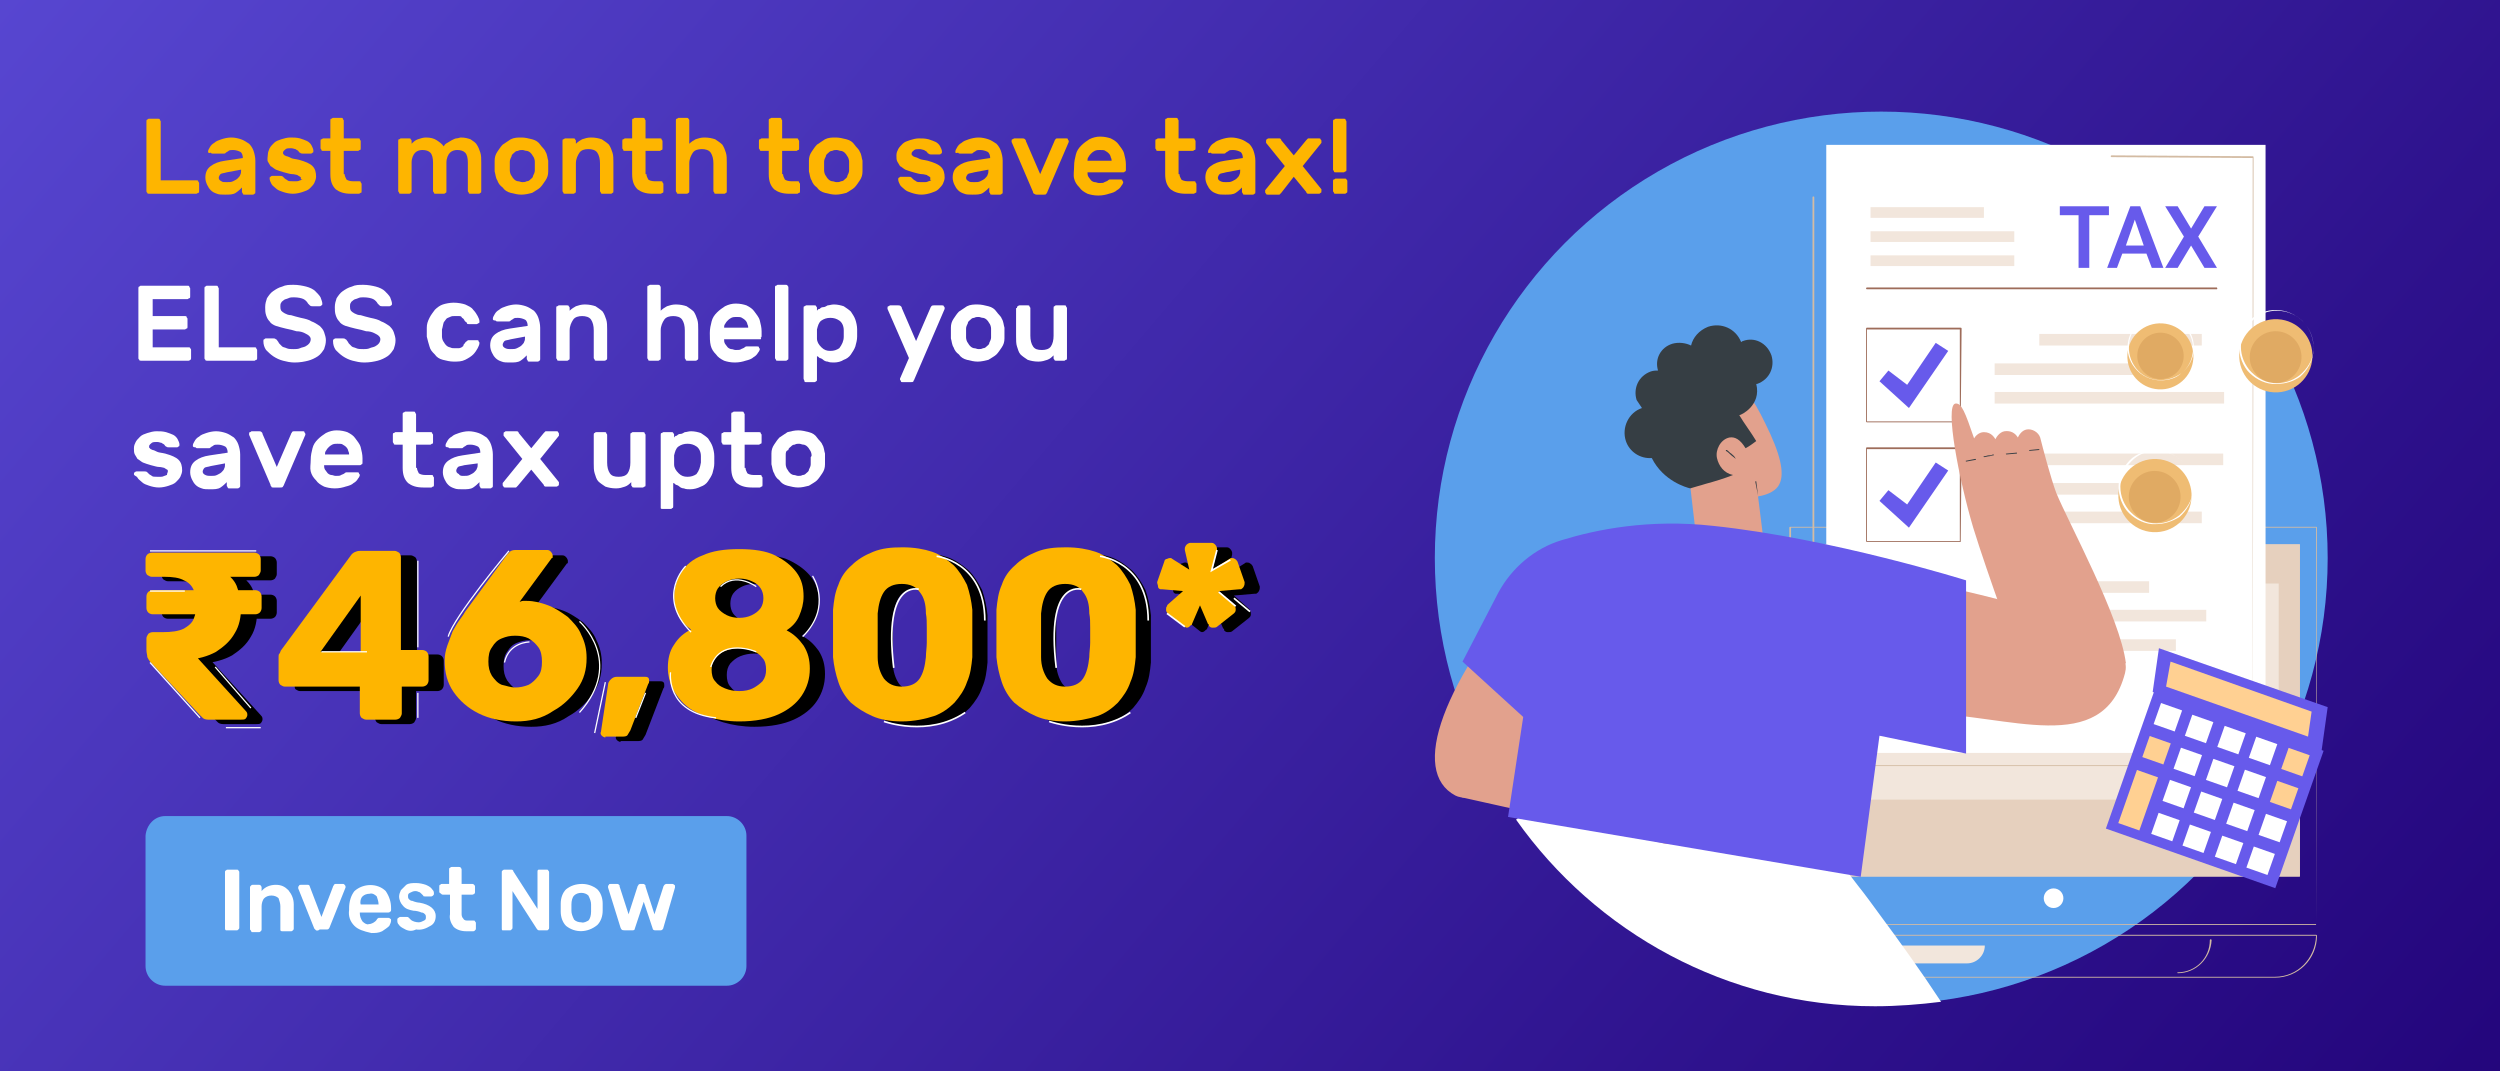 <?xml version="1.0" encoding="utf-8"?>
<!-- Generator: Adobe Illustrator 26.0.2, SVG Export Plug-In . SVG Version: 6.00 Build 0)  -->
<svg version="1.0" id="Layer_1" xmlns="http://www.w3.org/2000/svg" xmlns:xlink="http://www.w3.org/1999/xlink" x="0px" y="0px"
	 viewBox="0 0 280 120" enable-background="new 0 0 280 120" xml:space="preserve">
<rect x="0" y="0" width="280" height="120" fill="#808080" stroke="none"/>
<linearGradient id="SVGID_1_" gradientUnits="userSpaceOnUse" x1="264.475" y1="211.451" x2="-40.724" y2="-48.713" gradientTransform="matrix(1 0 0 1 0 -28)">
	<stop  offset="0" style="stop-color:#1F0075"/>
	<stop  offset="0.241" style="stop-color:#2E128D"/>
	<stop  offset="0.749" style="stop-color:#5341CA"/>
	<stop  offset="1" style="stop-color:#675AEB"/>
</linearGradient>
<rect x="-10.5" y="-4.5" fill="url(#SVGID_1_)" width="294" height="157.8"/>
<g id="Filing_the_taxes_00000066511633337156735240000000608406387332188823_">
	<circle fill="#5A9FEB" cx="210.7" cy="62.5" r="50"/>
	<g>
		<g>
			<path fill="#D3BBA3" d="M259.4,103.6h-58.9c0,0-0.1,0-0.1-0.1V59.1c0,0,0-0.1,0.1-0.1h58.9c0,0,0.1,0,0.1,0.1L259.4,103.6
				C259.5,103.6,259.4,103.6,259.4,103.6z M200.6,103.5h58.8V59.1h-58.8V103.5z"/>
			
				<rect x="211.4" y="51.9" transform="matrix(-1.836970e-16 1 -1 -1.836970e-16 309.485 -150.431)" fill="#E6D0BE" width="37.2" height="55.2"/>
			
				<rect x="211.4" y="51.9" transform="matrix(-1.836970e-16 1 -1 -1.836970e-16 309.485 -150.431)" fill="#E6D0BE" width="37.2" height="55.2"/>
			
				<rect x="218" y="52.3" transform="matrix(-1.836970e-16 1 -1 -1.836970e-16 307.514 -152.643)" fill="#F2E6DC" width="24.2" height="50.3"/>
			<ellipse fill="#FFFFFF" cx="230" cy="100.6" rx="1.1" ry="1.1"/>
		</g>
		<path fill="#D3BBA3" d="M254.8,109.5H200c-2.6,0-4.7-2.1-4.7-4.7c0,0,0-0.1,0.1-0.1h64c0,0,0.1,0,0.1,0.1
			C259.5,107.4,257.4,109.5,254.8,109.5z M195.4,104.8c0,2.5,2.1,4.6,4.6,4.6h54.8c2.5,0,4.5-2,4.6-4.6H195.4z"/>
		<path fill="#D3BBA3" d="M243.9,109C243.9,109,243.9,109,243.9,109c-0.1-0.1,0-0.1,0-0.1c2,0,3.6-1.6,3.6-3.6c0,0,0-0.1,0.1-0.1
			c0,0,0.1,0,0.1,0.1C247.6,107.3,246,109,243.9,109z"/>
		<path fill="#F2E6DC" d="M222.3,105.9c0,1.1-0.9,2-2,2h-6.9c-1.1,0-2-0.9-2-2H222.3z"/>
	</g>
	<g>
		<g>
			
				<rect x="204.5" y="16.2" transform="matrix(-1 -1.224647e-16 1.224647e-16 -1 458.242 100.525)" fill="#FFFFFF" width="49.2" height="68.1"/>
			<path fill="#D3BBA3" d="M252.3,85.8h-49.2c0,0-0.1,0-0.1-0.1V22.1c0,0,0-0.1,0.1-0.1c0,0,0.1,0,0.1,0.1v63.6h49.1v-68l-15.8-0.1
				c0,0-0.1,0-0.1-0.1c0,0,0-0.1,0.1-0.1c0,0,0,0,0,0l15.8,0.1c0,0,0.1,0,0.1,0.1L252.3,85.8C252.3,85.8,252.3,85.8,252.3,85.8z"/>
		</g>
		<g>
			<g>
				<g>
					<rect x="223.9" y="65.1" fill="#F2E6DC" width="16.8" height="1.3"/>
					<rect x="226.5" y="68.3" fill="#F2E6DC" width="20.6" height="1.3"/>
					<rect x="223.9" y="71.6" fill="#F2E6DC" width="19.8" height="1.3"/>
				</g>
				<g>
					<rect x="228.3" y="50.8" fill="#F2E6DC" width="20.7" height="1.3"/>
					<rect x="223.3" y="54.1" fill="#F2E6DC" width="19.8" height="1.3"/>
					<rect x="223.3" y="57.3" fill="#F2E6DC" width="23.3" height="1.3"/>
				</g>
				<g>
					<rect x="228.4" y="37.4" fill="#F2E6DC" width="18.2" height="1.3"/>
					<rect x="223.4" y="40.7" fill="#F2E6DC" width="19.8" height="1.3"/>
					<rect x="223.4" y="43.9" fill="#F2E6DC" width="25.7" height="1.3"/>
				</g>
			</g>
			<g>
				<g>
					<path fill="#9E6C5A" d="M219.6,75.8h-10.5c0,0-0.1,0-0.1-0.1V65.3c0,0,0-0.1,0.1-0.1h10.5c0,0,0.1,0,0.1,0.1L219.6,75.8
						C219.6,75.8,219.6,75.8,219.6,75.8z M209.1,75.7h10.4V65.4h-10.4V75.7z"/>
					<polygon fill="#D87355" points="213.8,74.2 210.5,71.2 211.5,70 213.6,71.6 216.8,66.9 218.2,67.8 					"/>
				</g>
				<g>
					<path fill="#9E6C5A" d="M219.6,60.7h-10.5c0,0-0.1,0-0.1-0.1V50.2c0,0,0-0.1,0.1-0.1h10.5c0,0,0.1,0,0.1,0.1L219.6,60.7
						C219.6,60.7,219.6,60.7,219.6,60.7z M209.1,60.6h10.4V50.3h-10.4V60.6z"/>
					<polygon fill="#675AEB" points="213.8,59.1 210.5,56.1 211.5,54.9 213.6,56.5 216.8,51.8 218.2,52.7 					"/>
				</g>
				<g>
					<path fill="#9E6C5A" d="M219.6,47.3h-10.5c0,0-0.1,0-0.1-0.1V36.8c0,0,0-0.1,0.1-0.1h10.5c0,0,0.1,0,0.1,0.1L219.6,47.3
						C219.6,47.3,219.6,47.3,219.6,47.3z M209.1,47.2h10.4V36.9h-10.4V47.2z"/>
					<polygon fill="#675AEB" points="213.8,45.7 210.5,42.7 211.5,41.5 213.6,43.1 216.8,38.4 218.2,39.3 					"/>
				</g>
			</g>
			<g>
				<path fill="#675AEB" d="M236.2,24.1h-2.2v5.9h-1.2v-5.9h-2.1v-1h5.5V24.1z"/>
				<path fill="#675AEB" d="M240.4,28.4h-2.7l-0.6,1.6H236l2.6-6.9h1.1l2.6,6.9H241L240.4,28.4z M238.1,27.5h2l-1-2.9L238.1,27.5z"
					/>
				<path fill="#675AEB" d="M245.4,25.6l1.5-2.5h1.4l-2.1,3.4l2.1,3.5h-1.4l-1.5-2.5l-1.5,2.5h-1.4l2.1-3.5l-2.1-3.4h1.4L245.4,25.6
					z"/>
			</g>
			<g>
				<rect x="209.5" y="23.2" fill="#F2E6DC" width="12.7" height="1.2"/>
				<rect x="209.5" y="25.9" fill="#F2E6DC" width="16.1" height="1.2"/>
				<rect x="209.5" y="28.6" fill="#F2E6DC" width="16.1" height="1.2"/>
			</g>
			<path fill="#9E6C5A" d="M248.3,32.4h-39.2c0,0-0.1,0-0.1-0.1c0,0,0-0.1,0.1-0.1h39.2C248.3,32.3,248.4,32.3,248.3,32.4
				C248.4,32.4,248.3,32.4,248.3,32.4z"/>
		</g>
	</g>
	<g>
		<path fill="#FFFFFF" d="M210.5,102.4c-0.8-1.1-1.6-2.2-2.4-3.2c-0.7-0.9-1.4-1.9-2.2-2.7c-1.5-1.5-3.2-2.7-5.1-3.7
			c-3.7-2.1-7.8-3.4-11.9-4.4c-3.9-1-8.1-1.4-12.1-0.4c-2.6,0.7-5,2-7,3.8c8.9,12.6,23.6,20.9,40.2,20.9c2.5,0,5-0.2,7.4-0.5
			C215.1,108.7,212.8,105.5,210.5,102.4z"/>
		<g>
			<path fill="#E2A18D" d="M197.7,47.4c-1.4-2.9-2.5-4.4-4.3-5.1c-2.5-0.8-4.9,0.8-5.1,1c-0.2,0.1-2.5,1.6-2.6,4.3
				c-0.1,2.7,1.2,5.4,3.6,6.8l0.7,6c0.2,1.9,1.9,3.3,3.9,3.1l0.4,0c1.9-0.2,3.3-1.9,3.1-3.9l-0.5-4c1.2-0.2,2.1-0.7,2.4-1.4
				C199.9,53,199.4,50.8,197.7,47.4z"/>
			<path fill="#363E44" d="M196.9,55.5C196.9,55.5,196.9,55.5,196.9,55.5l-0.3-1.5c0,0,0-0.1,0-0.1c0,0,0.1,0,0.1,0L196.9,55.5
				C197,55.5,197,55.5,196.9,55.5C196.9,55.5,196.9,55.5,196.9,55.5z"/>
			<path fill="#363E44" d="M194.4,51.4C194.4,51.4,194.4,51.4,194.4,51.4c-0.2-0.2-0.4-0.3-0.6-0.5c-0.1-0.1-0.3-0.3-0.5-0.4
				c0,0,0-0.1,0-0.1c0,0,0.1,0,0.1,0c0.2,0.1,0.3,0.3,0.5,0.4C194.1,51,194.3,51.1,194.4,51.4C194.5,51.3,194.5,51.3,194.4,51.4
				C194.5,51.4,194.5,51.4,194.4,51.4z"/>
			<path fill="#363E44" d="M182.1,49.4c-0.5-1.5,0.3-3.2,1.8-3.7c0,0,0,0,0,0c-0.2-0.3-0.4-0.6-0.6-0.9c-0.4-1.3,0.2-2.7,1.6-3.2
				c0.3-0.1,0.6-0.1,0.8-0.1c-0.4-1.3,0.3-2.6,1.6-3c0.7-0.2,1.5-0.1,2.1,0.2c0.2-0.9,0.9-1.7,1.9-2.1c1.5-0.5,3.1,0.2,3.7,1.7
				c0.1,0,0.1-0.1,0.2-0.1c1.3-0.5,2.7,0.2,3.2,1.6c0.4,1.3-0.2,2.7-1.6,3.2c0,0-0.1,0-0.1,0c0.6,2.4-1.7,3.5-1.9,3.5
				c0.6,1,1.3,1.9,1.9,2.9c-0.4,0.3-0.8,0.6-1.2,0.8c-0.6-1-1.2-1.3-1.8-1.2c-1,0.2-1.6,1.4-1.4,2.3c0.2,0.9,0.8,1.7,1.8,1.9
				c-1,0.4-2,0.7-3.1,1c-0.6,0.2-1.1,0.3-1.7,0.5c-0.4-0.1-3-0.8-4.3-3.4C183.7,51.4,182.5,50.6,182.1,49.4z"/>
		</g>
		<g>
			<g>
				<path fill="#E2A18D" d="M163.7,89.3c12.3,2.7,19.7,4.5,22.4,5.1c0.3,0.1,0.8,0.2,1.5,0.1c2.5-0.2,3.2-2.1,5.7-3.5
					c2.9-1.5,5.3-0.8,5.5-1.6c0.1-0.6-0.7-1.1-2.7-1.5c0,0,0,0,0,0c1.6,0.1,3.7,0.2,3.7-0.7c0-1-2.5-1.4-4-1.5
					c1.8,0.2,2.9-0.3,2.8-0.7c-0.1-0.8-1.5-1.2-3.9-1.4c0,0,0,0,0,0c1.7-0.4,2.1-0.7,1.9-1.1c-0.3-0.8-2.3-0.8-4.1-0.7
					c-2,0.2-3.5,1.1-4.4,1.6c0,0,0,0,0,0c-8.4-2.8-14-4.6-20.8-7C165.9,75.9,163.7,89.3,163.7,89.3z"/>
				<path fill="#E2A18D" d="M172.6,63.5c-11.2,13-14.7,22.9-9.6,25.6c2.9,1.5,11.4-4.5,19.5-15.5C179,70.4,177,67.3,172.6,63.5z"/>
			</g>
			<g>
				<g>
					<path fill="#E2A18D" d="M214.2,64.9c14,3,25,6,23.8,10.5c-2.5,9.5-13.1,4.6-22.5,4.5C215.2,76.1,214.6,69.6,214.2,64.9z"/>
				</g>
				<g>
					<path fill="#E2A18D" d="M226.1,73.8c0,0-3.5-9.5-5.1-14.7c-1.6-5.4-3.2-13.7-2-13.9c0.7-0.1,1.1,1,2.1,3.9
						c0.1-0.2,0.5-0.7,1.1-0.7c0.9,0,1.2,0.7,1.3,0.8c0-0.1,0.4-0.8,1-0.9c0.7-0.1,1.2,0.2,1.5,0.7c0.1-0.2,0.4-0.8,1-0.9
						c0.6-0.1,1.3,0.3,1.5,0.9c0.3,1.2,1.2,4.6,1.8,6.2c1.3,3.2,7.2,14,7.8,19.1C233.9,73.2,226.1,73.8,226.1,73.8z"/>
					<g>
						<path fill="#363E44" d="M227.3,50.5C227.2,50.5,227.2,50.5,227.3,50.5c-0.1-0.1,0-0.1,0-0.1l1-0.1c0,0,0.1,0,0.1,0
							c0,0,0,0.1,0,0.1L227.3,50.5C227.3,50.5,227.3,50.5,227.3,50.5z"/>
						<path fill="#363E44" d="M224.7,50.9C224.7,50.9,224.7,50.9,224.7,50.9c-0.1-0.1,0-0.1,0-0.1l1.1-0.1c0,0,0.1,0,0.1,0
							c0,0,0,0.1,0,0.1L224.7,50.9C224.7,50.9,224.7,50.9,224.7,50.9z"/>
						<path fill="#363E44" d="M222.2,51.2C222.2,51.2,222.2,51.2,222.2,51.2c-0.1-0.1,0-0.1,0-0.1c0.2,0,0.4-0.1,0.5-0.1
							c0.2,0,0.3,0,0.5-0.1c0,0,0.1,0,0.1,0c0,0,0,0.1,0,0.1c-0.2,0-0.4,0.1-0.5,0.1C222.6,51.1,222.4,51.2,222.2,51.2
							C222.2,51.2,222.2,51.2,222.2,51.2z"/>
						<path fill="#363E44" d="M220.2,51.7C220.2,51.7,220.2,51.6,220.2,51.7c-0.1-0.1,0-0.1,0-0.1l1-0.2c0,0,0.1,0,0.1,0
							c0,0,0,0.1,0,0.1L220.2,51.7C220.2,51.7,220.2,51.7,220.2,51.7z"/>
					</g>
				</g>
			</g>
			<path fill="#675AEB" d="M167.8,66.4c1.5-2.8,4.1-5,7.1-5.9c3.9-1.2,9.8-2.4,17-1.6c13.3,1.4,28.3,6.1,28.3,6.1v19.4l-9.7-2
				l-2.1,15.8l-39.5-6.7l1.7-11.2l-6.8-6.2L167.8,66.4z"/>
		</g>
	</g>
	<g>
		<g>
			
				<ellipse transform="matrix(5.081499e-02 -0.999 0.999 5.081499e-02 202.08 292.465)" fill="#EFBC73" cx="254.9" cy="39.9" rx="4.1" ry="4.1"/>
			
				<ellipse transform="matrix(5.859735e-02 -0.998 0.998 5.859735e-02 200.113 292.046)" fill="#E0AA63" cx="254.9" cy="39.9" rx="2.9" ry="2.9"/>
			<path fill="#FFFFFF" d="M255,43c-0.2,0-0.3,0-0.5,0c-1.1-0.1-2.1-0.7-2.8-1.5c-0.7-0.9-1-2-0.9-3.1c0.1-1.1,0.7-2.1,1.5-2.8
				c1.8-1.4,4.4-1.1,5.9,0.7c0.7,0.9,1,2,0.9,3.1c-0.1,1.1-0.7,2.1-1.5,2.8C256.9,42.7,256,43,255,43z M255,34.8
				c-0.9,0-1.8,0.3-2.5,0.9c-0.8,0.7-1.4,1.6-1.5,2.7c-0.1,1.1,0.2,2.1,0.9,3c0.7,0.8,1.6,1.4,2.7,1.5c1.1,0.1,2.1-0.2,3-0.9
				c0.8-0.7,1.4-1.6,1.5-2.7c0.1-1.1-0.2-2.1-0.9-3C257.4,35.3,256.2,34.8,255,34.8z"/>
		</g>
		<g>
			
				<ellipse transform="matrix(6.145463e-02 -0.998 0.998 6.145463e-02 187.278 278.877)" fill="#EFBC73" cx="241.9" cy="39.9" rx="3.7" ry="3.7"/>
			
				<ellipse transform="matrix(4.711258e-02 -0.999 0.999 4.711258e-02 190.717 279.638)" fill="#E0AA63" cx="241.9" cy="39.9" rx="2.6" ry="2.6"/>
			<path fill="#FFFFFF" d="M242,42.6c-1.1,0-2.2-0.5-2.9-1.4c-1.3-1.6-1-3.9,0.6-5.2c1.6-1.3,3.9-1,5.2,0.6c0.6,0.8,0.9,1.7,0.8,2.7
				c-0.1,1-0.6,1.9-1.4,2.5C243.7,42.4,242.8,42.6,242,42.6z M242,35.3c-0.8,0-1.6,0.3-2.2,0.8c-1.6,1.2-1.8,3.5-0.6,5.1
				c1.2,1.6,3.5,1.8,5.1,0.6c0.8-0.6,1.2-1.5,1.3-2.4c0.1-1-0.2-1.9-0.8-2.6C244.1,35.8,243.1,35.3,242,35.3z"/>
		</g>
		<g>
			
				<ellipse transform="matrix(5.081506e-02 -0.999 0.999 5.081506e-02 173.545 293.839)" fill="#EFBC73" cx="241.4" cy="55.6" rx="4.1" ry="4.1"/>
			
				<ellipse transform="matrix(5.859719e-02 -0.998 0.998 5.859719e-02 171.691 293.303)" fill="#E0AA63" cx="241.4" cy="55.6" rx="2.9" ry="2.9"/>
			<path fill="#FFFFFF" d="M241.5,58.7c-0.2,0-0.3,0-0.5,0c-1.1-0.1-2.1-0.7-2.8-1.5c-0.7-0.9-1-2-0.9-3.1c0.1-1.1,0.7-2.1,1.5-2.8
				c1.8-1.4,4.4-1.1,5.9,0.7c0.7,0.9,1,2,0.9,3.1c-0.1,1.1-0.7,2.1-1.5,2.8C243.3,58.4,242.4,58.7,241.5,58.7z M241.5,50.5
				c-0.9,0-1.8,0.3-2.5,0.9c-0.8,0.7-1.4,1.6-1.5,2.7c-0.1,1.1,0.2,2.1,0.9,3c0.7,0.8,1.6,1.4,2.7,1.5c1.1,0.1,2.1-0.2,3-0.9
				c0.8-0.7,1.4-1.6,1.5-2.7c0.1-1.1-0.2-2.1-0.9-3C243.9,51,242.7,50.5,241.5,50.5z"/>
		</g>
	</g>
	<g>
		
			<rect x="239.7" y="78.5" transform="matrix(0.332 -0.944 0.944 0.332 82.174 293.017)" fill="#675AEB" width="16.3" height="20.1"/>
		
			<rect x="251.8" y="95.2" transform="matrix(0.332 -0.944 0.944 0.332 78.13 303.262)" fill="#FFFFFF" width="2.5" height="2.5"/>
		<polygon fill="#675AEB" points="260,84.2 241.1,77.5 241.8,72.6 260.7,79.2 		"/>
		<polygon fill="#FFD092" points="258.5,82.5 242.6,76.9 243.1,74.1 258.9,79.7 		"/>
		
			<rect x="253.1" y="91.6" transform="matrix(0.332 -0.944 0.944 0.332 82.46 302.024)" fill="#FFFFFF" width="2.5" height="2.5"/>
		
			<rect x="254.4" y="87.9" transform="matrix(0.332 -0.944 0.944 0.332 86.79 300.786)" fill="#FFD092" width="2.5" height="2.5"/>
		
			<rect x="255.7" y="84.2" transform="matrix(0.332 -0.944 0.944 0.332 91.119 299.547)" fill="#FFD092" width="2.5" height="2.5"/>
		
			<rect x="248.2" y="94" transform="matrix(0.332 -0.944 0.944 0.332 76.925 299.046)" fill="#FFFFFF" width="2.5" height="2.5"/>
		
			<rect x="249.5" y="90.3" transform="matrix(0.332 -0.944 0.944 0.332 81.254 297.808)" fill="#FFFFFF" width="2.5" height="2.5"/>
		
			<rect x="250.8" y="86.6" transform="matrix(0.332 -0.944 0.944 0.332 85.584 296.57)" fill="#FFFFFF" width="2.5" height="2.5"/>
		
			<rect x="252.1" y="82.9" transform="matrix(0.332 -0.944 0.944 0.332 89.914 295.332)" fill="#FFFFFF" width="2.5" height="2.5"/>
		
			<rect x="244.6" y="92.7" transform="matrix(0.332 -0.944 0.944 0.332 75.719 294.831)" fill="#FFFFFF" width="2.5" height="2.5"/>
		
			<rect x="245.9" y="89" transform="matrix(0.332 -0.944 0.944 0.332 80.049 293.593)" fill="#FFFFFF" width="2.5" height="2.5"/>
		
			<rect x="247.2" y="85.4" transform="matrix(0.332 -0.944 0.944 0.332 84.378 292.354)" fill="#FFFFFF" width="2.5" height="2.5"/>
		
			<rect x="248.5" y="81.7" transform="matrix(0.332 -0.944 0.944 0.332 88.708 291.116)" fill="#FFFFFF" width="2.5" height="2.5"/>
		
			<rect x="241.1" y="91.5" transform="matrix(0.332 -0.944 0.944 0.332 74.513 290.615)" fill="#FFFFFF" width="2.5" height="2.5"/>
		
			<rect x="242.4" y="87.8" transform="matrix(0.332 -0.944 0.944 0.332 78.843 289.377)" fill="#FFFFFF" width="2.5" height="2.5"/>
		
			<rect x="243.6" y="84.1" transform="matrix(0.332 -0.944 0.944 0.332 83.172 288.139)" fill="#FFFFFF" width="2.5" height="2.5"/>
		
			<rect x="244.9" y="80.4" transform="matrix(0.332 -0.944 0.944 0.332 87.502 286.901)" fill="#FFFFFF" width="2.5" height="2.5"/>
		
			<rect x="236.2" y="88.4" transform="matrix(0.332 -0.944 0.944 0.332 75.378 285.807)" fill="#FFD092" width="6.3" height="2.5"/>
		
			<rect x="240.1" y="82.9" transform="matrix(0.332 -0.944 0.944 0.332 81.967 283.923)" fill="#FFD092" width="2.5" height="2.5"/>
		
			<rect x="241.4" y="79.2" transform="matrix(0.332 -0.944 0.944 0.332 86.297 282.685)" fill="#FFFFFF" width="2.5" height="2.5"/>
	</g>
</g>
<g>
	<g>
		<path fill="#5A9FEB" d="M18.5,91.4h62.9c1.2,0,2.2,1,2.2,2.2v14.6c0,1.2-1,2.2-2.2,2.2H18.5c-1.2,0-2.2-1-2.2-2.2V93.6
			C16.4,92.4,17.3,91.4,18.5,91.4z"/>
		<g>
			<path fill="#FFFFFF" d="M25.3,104.2c-0.1-0.1-0.1-0.1-0.1-0.2v-6.3c0-0.1,0-0.2,0.1-0.2c0.1-0.1,0.1-0.1,0.2-0.1h1
				c0.1,0,0.2,0,0.2,0.1c0.1,0.1,0.1,0.1,0.1,0.2v6.2c0,0.1,0,0.1-0.1,0.2c-0.1,0.1-0.1,0.1-0.2,0.1h-0.9
				C25.4,104.2,25.3,104.2,25.3,104.2z"/>
			<path fill="#FFFFFF" d="M28.1,104.2c-0.1,0-0.1-0.1-0.1-0.2v-4.6c0-0.1,0-0.1,0.1-0.2c0.1-0.1,0.1-0.1,0.2-0.1H29
				c0.1,0,0.2,0,0.2,0.1c0.1,0.1,0.1,0.1,0.1,0.2v0.4c0.4-0.5,1-0.7,1.6-0.7c0.6,0,1,0.2,1.4,0.6c0.4,0.5,0.6,1,0.6,1.6v2.7
				c0,0.1,0,0.1-0.1,0.2c-0.1,0.1-0.1,0.1-0.2,0.1h-1c-0.2,0-0.2-0.1-0.2-0.2v-2.6c0-0.3-0.1-0.6-0.2-0.9c-0.2-0.2-0.5-0.3-0.8-0.3
				s-0.6,0.1-0.8,0.3c-0.2,0.2-0.3,0.6-0.3,0.9v2.6c0,0.1,0,0.1-0.1,0.2c-0.1,0.1-0.1,0.1-0.2,0.1h-0.8
				C28.1,104.3,28.1,104.2,28.1,104.2z"/>
			<path fill="#FFFFFF" d="M35.4,104.2c-0.1-0.1-0.1-0.1-0.2-0.2l-1.8-4.5v-0.1c0-0.1,0-0.1,0.1-0.2c0-0.1,0.1-0.1,0.2-0.1h0.8
				c0.1,0,0.2,0.1,0.2,0.2l1.3,3.4l1.3-3.4c0-0.1,0.1-0.1,0.1-0.2c0.1-0.1,0.1-0.1,0.2-0.1h0.8c0.1,0,0.1,0,0.2,0.1
				c0,0,0.1,0.1,0.1,0.2v0.1l-1.8,4.5c-0.1,0.2-0.2,0.2-0.3,0.2h-0.8C35.6,104.3,35.4,104.2,35.4,104.2z"/>
			<path fill="#FFFFFF" d="M39.7,103.7c-0.5-0.5-0.7-1.1-0.6-1.8v-0.2c0-0.7,0.2-1.4,0.6-1.9c1-0.9,2.6-0.9,3.5,0
				c0.4,0.6,0.6,1.2,0.6,1.9v0.2c0,0.1,0,0.2-0.1,0.2c-0.1,0.1-0.1,0.1-0.2,0.1h-3.2v0.1c0,0.3,0.1,0.6,0.3,0.9
				c0.2,0.2,0.5,0.4,0.7,0.3c0.3,0,0.7-0.2,0.9-0.5c0-0.1,0.1-0.1,0.2-0.2c0.1,0,0.1,0,0.2,0h0.9c0.1,0,0.1,0,0.2,0.1
				c0.1,0,0.1,0.1,0.1,0.2c0,0.2-0.1,0.4-0.2,0.6c-0.2,0.2-0.5,0.4-0.8,0.6c-0.4,0.2-0.8,0.2-1.2,0.2
				C40.7,104.3,40.1,104.1,39.7,103.7z M42.4,101.3L42.4,101.3c0-0.3-0.1-0.6-0.2-0.9c-0.2-0.2-0.5-0.4-0.8-0.3
				c-0.3,0-0.6,0.1-0.8,0.3c-0.2,0.2-0.3,0.6-0.2,0.9l0,0H42.4z"/>
			<path fill="#FFFFFF" d="M45.4,104.1c-0.2-0.1-0.6-0.3-0.7-0.5c-0.2-0.2-0.2-0.3-0.2-0.6c0-0.1,0-0.1,0.1-0.2
				c0.1,0,0.1-0.1,0.2-0.1h0.8c0.1,0,0.1,0,0.2,0.1l0.2,0.2c0.2,0.2,0.6,0.3,0.9,0.3c0.2,0,0.4-0.1,0.6-0.2c0.2-0.1,0.2-0.2,0.2-0.4
				c0-0.1,0-0.2-0.1-0.3c-0.1-0.1-0.2-0.2-0.4-0.2c-0.2-0.1-0.6-0.2-0.9-0.2c-0.5-0.1-0.9-0.2-1.2-0.6c-0.2-0.2-0.4-0.6-0.4-1
				c0-0.2,0.1-0.5,0.2-0.7c0.2-0.2,0.4-0.4,0.6-0.6c0.3-0.2,0.7-0.2,1.1-0.2c0.4,0,0.8,0.1,1.1,0.2c0.2,0.1,0.5,0.2,0.7,0.5
				c0.2,0.2,0.2,0.3,0.2,0.5c0,0.1,0,0.1-0.1,0.2c0,0-0.1,0.1-0.2,0.1h-0.7c-0.1,0-0.2,0-0.2-0.1l-0.2-0.2c-0.1-0.1-0.2-0.2-0.3-0.2
				c-0.2-0.1-0.3-0.1-0.4-0.1c-0.2,0-0.4,0.1-0.6,0.2c-0.2,0.1-0.2,0.2-0.2,0.4c0,0.1,0,0.2,0.1,0.3c0.1,0.1,0.2,0.2,0.4,0.2
				c0.2,0.1,0.6,0.2,0.8,0.2c1.1,0.2,1.8,0.7,1.8,1.5c0,0.5-0.2,0.9-0.6,1.1c-0.5,0.3-1,0.5-1.6,0.4
				C46.2,104.3,45.8,104.3,45.4,104.1z"/>
			<path fill="#FFFFFF" d="M50.8,103.8c-0.3-0.4-0.5-0.9-0.4-1.4v-2.2h-0.8c-0.1,0-0.1,0-0.2-0.1s-0.2-0.1-0.2-0.2v-0.6
				c0-0.1,0-0.2,0.1-0.2c0.1-0.1,0.1-0.1,0.2-0.1h0.8v-1.6c0-0.1,0-0.2,0.1-0.2c0.1-0.1,0.1-0.1,0.2-0.1h0.8c0.1,0,0.2,0,0.2,0.1
				c0.1,0.1,0.1,0.1,0.1,0.2v1.6h1.2c0.1,0,0.1,0,0.2,0.1c0.1,0.1,0.1,0.1,0.1,0.2v0.6c0,0.1,0,0.2-0.1,0.2
				c-0.1,0.1-0.1,0.1-0.2,0.1h-1.2v2.1c0,0.2,0,0.4,0.2,0.6c0.1,0.2,0.3,0.2,0.5,0.2h0.6c0.1,0,0.2,0,0.2,0.1
				c0.1,0.1,0.1,0.1,0.1,0.2v0.6c0,0.1,0,0.1-0.1,0.2c-0.1,0.1-0.1,0.1-0.2,0.1h-0.8C51.6,104.3,51.1,104.1,50.8,103.8z"/>
			<path fill="#FFFFFF" d="M56.3,104.2c-0.1,0-0.1-0.1-0.1-0.2v-6.3c0-0.1,0-0.2,0.1-0.2c0.1-0.1,0.1-0.1,0.2-0.1h0.8
				c0.1,0,0.2,0.1,0.2,0.2l2.7,4.2v-4.2c0-0.2,0.1-0.2,0.2-0.2l0,0h0.8c0.1,0,0.2,0,0.2,0.1c0.1,0.1,0.1,0.1,0.1,0.2v6.2
				c0,0.1,0,0.2-0.1,0.2c0,0.1-0.1,0.1-0.2,0.1h-0.8c-0.2,0-0.2-0.1-0.3-0.2l-2.7-4.2v4.1c0,0.1,0,0.1-0.1,0.2
				c-0.1,0.1-0.1,0.1-0.2,0.1L56.3,104.2C56.4,104.2,56.4,104.2,56.3,104.2z"/>
			<path fill="#FFFFFF" d="M63.4,103.7c-0.4-0.4-0.6-1-0.6-1.6v-0.9c0-0.6,0.2-1.2,0.6-1.6c0.5-0.4,1.1-0.6,1.8-0.6
				c0.6,0,1.2,0.2,1.7,0.6c0.4,0.4,0.6,1,0.6,1.6c0,0.1,0,0.2,0,0.4s0,0.3,0,0.4c0,0.6-0.2,1.2-0.6,1.6
				C65.8,104.5,64.4,104.5,63.4,103.7L63.4,103.7z M65.9,103.1c0.2-0.2,0.3-0.6,0.3-1c0-0.1,0-0.2,0-0.4c0-0.2,0-0.3,0-0.4
				c0-0.3-0.1-0.6-0.3-1c-0.2-0.2-0.5-0.3-0.8-0.3c-0.3,0-0.6,0.1-0.8,0.3c-0.2,0.2-0.3,0.6-0.3,1v0.7c0,0.3,0.1,0.6,0.3,1
				c0.2,0.2,0.5,0.3,0.8,0.3C65.4,103.4,65.7,103.2,65.9,103.1z"/>
			<path fill="#FFFFFF" d="M69.5,103.9l-1.4-4.5v-0.1c0-0.1,0-0.1,0.1-0.2c0-0.1,0.1-0.1,0.2-0.1h0.7c0.1,0,0.2,0,0.2,0.1
				c0.1,0,0.1,0.1,0.1,0.2l1,3.1l1-3.1c0-0.1,0.1-0.1,0.1-0.2c0.1-0.1,0.2-0.1,0.2-0.1H72c0.1,0,0.2,0,0.2,0.1
				c0.1,0,0.1,0.1,0.1,0.2l1,3.1l1-3.1c0-0.1,0.1-0.1,0.1-0.2c0.1,0,0.1-0.1,0.2-0.1h0.7c0.1,0,0.1,0,0.2,0.1c0.1,0,0.1,0.1,0.1,0.2
				v0.1l-1.3,4.5c0,0.1-0.1,0.2-0.1,0.2c-0.1,0.1-0.2,0.1-0.2,0.1h-0.6c-0.2,0-0.3-0.1-0.3-0.2l-1-3l-1,3c0,0.2-0.2,0.2-0.3,0.2H70
				C69.6,104.2,69.6,104.1,69.5,103.9z"/>
		</g>
	</g>
	<g>
		<path fill="#FEB500" d="M22,20.2c0.1,0,0.2,0,0.2,0.1s0.1,0.1,0.1,0.2v0.9c0,0.1,0,0.2-0.1,0.2s-0.1,0.1-0.2,0.1h-5.3
			c-0.1,0-0.2,0-0.2-0.1c-0.1-0.1-0.1-0.1-0.1-0.2v-7.8c0-0.1,0-0.2,0.1-0.2c0.1-0.1,0.1-0.1,0.2-0.1h1c0.1,0,0.2,0,0.2,0.1
			s0.1,0.1,0.1,0.2v6.6H22z"/>
		<path fill="#FEB500" d="M23.3,17c0-0.2,0.1-0.3,0.2-0.5c0.1-0.2,0.3-0.4,0.5-0.5c0.2-0.2,0.5-0.3,0.8-0.4s0.7-0.2,1.1-0.2
			s0.8,0.1,1.1,0.2s0.6,0.3,0.9,0.5c0.2,0.2,0.4,0.5,0.5,0.8c0.1,0.3,0.2,0.7,0.2,1.1v3.5c0,0.1,0,0.2-0.1,0.2
			c-0.1,0.1-0.1,0.1-0.2,0.1h-0.9c-0.1,0-0.2,0-0.2-0.1s-0.1-0.1-0.1-0.2V21c-0.2,0.2-0.4,0.4-0.7,0.6c-0.3,0.2-0.7,0.2-1.2,0.2
			c-0.3,0-0.7,0-0.9-0.1c-0.3-0.1-0.5-0.2-0.7-0.4c-0.2-0.2-0.3-0.4-0.4-0.6c-0.1-0.2-0.2-0.5-0.2-0.8c0-0.6,0.2-1,0.6-1.3
			c0.4-0.3,0.9-0.5,1.6-0.6l2-0.3c0-0.3-0.1-0.6-0.3-0.7c-0.2-0.1-0.5-0.2-0.8-0.2c-0.2,0-0.4,0-0.5,0.1c-0.1,0.1-0.2,0.1-0.3,0.2
			c-0.1,0.1-0.1,0.1-0.2,0.1c-0.1,0-0.1,0-0.2,0h-1.1c-0.1,0-0.1,0-0.2-0.1C23.4,17.2,23.3,17.1,23.3,17z M25.4,20.4
			c0.3,0,0.5,0,0.7-0.1c0.2-0.1,0.4-0.2,0.5-0.3c0.1-0.1,0.3-0.3,0.3-0.4c0.1-0.2,0.1-0.3,0.1-0.5V19l-1.6,0.3
			c-0.3,0.1-0.6,0.1-0.7,0.2c-0.1,0.1-0.2,0.3-0.2,0.4c0,0.2,0.1,0.3,0.3,0.4C24.9,20.4,25.1,20.4,25.4,20.4z"/>
		<path fill="#FEB500" d="M33.7,20c0-0.1,0-0.2-0.1-0.2c-0.1-0.1-0.2-0.1-0.3-0.2c-0.1,0-0.3-0.1-0.6-0.1c-0.2,0-0.5-0.1-0.9-0.2
			c-0.4-0.1-0.6-0.2-0.9-0.3c-0.2-0.1-0.4-0.3-0.6-0.4c-0.1-0.2-0.2-0.3-0.3-0.5S30,17.5,30,17.3s0.1-0.5,0.2-0.7
			c0.1-0.2,0.3-0.4,0.5-0.6c0.2-0.2,0.5-0.3,0.8-0.4c0.3-0.1,0.7-0.2,1-0.2c0.4,0,0.7,0,1.1,0.1c0.3,0.1,0.6,0.2,0.8,0.3
			c0.2,0.1,0.4,0.3,0.5,0.5c0.1,0.2,0.2,0.4,0.2,0.6c0,0.1,0,0.2-0.1,0.2c-0.1,0.1-0.1,0.1-0.2,0.1h-0.9c-0.1,0-0.2,0-0.3-0.1
			c-0.1,0-0.1-0.1-0.2-0.2s-0.2-0.1-0.3-0.2c-0.1,0-0.3-0.1-0.5-0.1s-0.5,0-0.6,0.1s-0.3,0.2-0.3,0.4c0,0.1,0,0.2,0.1,0.2
			c0,0.1,0.1,0.1,0.3,0.2c0.1,0,0.3,0.1,0.5,0.2c0.2,0.1,0.5,0.1,0.9,0.2c0.7,0.2,1.2,0.4,1.5,0.7c0.3,0.3,0.4,0.7,0.4,1.2
			c0,0.2-0.1,0.5-0.2,0.7s-0.3,0.4-0.5,0.6c-0.2,0.2-0.5,0.3-0.8,0.4c-0.3,0.1-0.7,0.2-1.1,0.2c-0.4,0-0.8-0.1-1.1-0.2
			s-0.6-0.2-0.8-0.4c-0.2-0.2-0.4-0.3-0.5-0.5s-0.2-0.4-0.2-0.6c0-0.1,0-0.2,0.1-0.2c0.1-0.1,0.1-0.1,0.2-0.1h0.9
			c0.1,0,0.2,0,0.3,0.1c0.1,0.1,0.1,0.1,0.2,0.2c0.1,0.1,0.2,0.1,0.3,0.2c0.1,0.1,0.3,0.1,0.6,0.1c0.1,0,0.2,0,0.4,0
			c0.1,0,0.2,0,0.4-0.1c0.1,0,0.2-0.1,0.3-0.1C33.6,20.1,33.7,20,33.7,20z"/>
		<path fill="#FEB500" d="M38.6,19.5c0,0.2,0.1,0.4,0.2,0.6c0.1,0.1,0.4,0.2,0.7,0.2h0.7c0.1,0,0.2,0,0.2,0.1s0.1,0.1,0.1,0.2v0.8
			c0,0.1,0,0.2-0.1,0.2s-0.1,0.1-0.2,0.1h-0.9c-0.8,0-1.3-0.2-1.7-0.5c-0.4-0.4-0.6-0.9-0.6-1.7v-2.6h-0.8c-0.1,0-0.2,0-0.2-0.1
			s-0.1-0.1-0.1-0.2v-0.8c0-0.1,0-0.2,0.1-0.2s0.1-0.1,0.2-0.1h0.8v-2c0-0.1,0-0.2,0.1-0.2s0.1-0.1,0.2-0.1h0.9c0.1,0,0.2,0,0.2,0.1
			s0.1,0.1,0.1,0.2v2h1.6c0.1,0,0.2,0,0.2,0.1s0.1,0.1,0.1,0.2v0.8c0,0.1,0,0.2-0.1,0.2s-0.1,0.1-0.2,0.1h-1.6V19.5z"/>
		<path fill="#FEB500" d="M46.1,16.1c0.2-0.2,0.4-0.4,0.7-0.5s0.6-0.2,0.9-0.2c0.5,0,0.9,0.1,1.2,0.3c0.3,0.2,0.6,0.4,0.8,0.7
			c0.1-0.2,0.2-0.3,0.4-0.4c0.2-0.1,0.3-0.2,0.5-0.3c0.2-0.1,0.4-0.2,0.5-0.2c0.2,0,0.4-0.1,0.5-0.1c0.5,0,0.8,0.1,1.1,0.2
			c0.3,0.2,0.6,0.4,0.7,0.6c0.2,0.3,0.3,0.6,0.4,0.9c0.1,0.3,0.1,0.7,0.1,1.1v3.2c0,0.1,0,0.2-0.1,0.2c-0.1,0.1-0.1,0.1-0.2,0.1
			h-0.9c-0.1,0-0.2,0-0.2-0.1s-0.1-0.1-0.1-0.2v-3.2c0-0.5-0.1-0.9-0.3-1.1s-0.5-0.3-0.9-0.3c-0.3,0-0.6,0.1-0.8,0.3
			c-0.2,0.2-0.4,0.6-0.4,1.1v3.2c0,0.1,0,0.2-0.1,0.2c-0.1,0.1-0.1,0.1-0.2,0.1h-0.9c-0.1,0-0.2,0-0.2-0.1s-0.1-0.1-0.1-0.2v-3.2
			c0-0.5-0.1-0.9-0.3-1.1s-0.5-0.3-0.9-0.3c-0.3,0-0.6,0.1-0.8,0.3c-0.2,0.2-0.4,0.6-0.4,1.1v3.2c0,0.1,0,0.2-0.1,0.2
			c-0.1,0.1-0.1,0.1-0.2,0.1h-0.9c-0.1,0-0.2,0-0.2-0.1s-0.1-0.1-0.1-0.2v-5.6c0-0.1,0-0.2,0.1-0.2s0.1-0.1,0.2-0.1h0.9
			c0.1,0,0.2,0,0.2,0.1c0.1,0.1,0.1,0.1,0.1,0.2V16.1z"/>
		<path fill="#FEB500" d="M58.4,15.4c0.4,0,0.8,0.1,1.2,0.2s0.7,0.3,0.9,0.6s0.5,0.5,0.6,0.8c0.2,0.3,0.2,0.7,0.3,1
			c0,0.1,0,0.2,0,0.3s0,0.2,0,0.3s0,0.2,0,0.3c0,0.1,0,0.2,0,0.3c0,0.4-0.1,0.7-0.3,1c-0.2,0.3-0.4,0.6-0.6,0.8s-0.6,0.4-0.9,0.6
			c-0.4,0.1-0.8,0.2-1.2,0.2c-0.4,0-0.8-0.1-1.2-0.2c-0.4-0.1-0.7-0.3-0.9-0.6c-0.3-0.2-0.5-0.5-0.6-0.8c-0.2-0.3-0.2-0.7-0.3-1
			c0-0.1,0-0.2,0-0.3c0-0.1,0-0.2,0-0.3s0-0.2,0-0.3s0-0.2,0-0.3c0-0.4,0.1-0.7,0.3-1c0.2-0.3,0.4-0.6,0.6-0.8
			c0.3-0.2,0.6-0.4,0.9-0.6C57.6,15.4,58,15.4,58.4,15.4z M59.9,18.1c0-0.2-0.1-0.5-0.2-0.6c-0.1-0.2-0.2-0.3-0.3-0.4
			s-0.3-0.2-0.4-0.2c-0.2,0-0.3-0.1-0.5-0.1s-0.3,0-0.5,0.1c-0.2,0-0.3,0.1-0.4,0.2s-0.3,0.2-0.3,0.4c-0.1,0.2-0.2,0.4-0.2,0.6
			c0,0.1,0,0.1,0,0.2c0,0.1,0,0.2,0,0.3c0,0.1,0,0.2,0,0.3c0,0.1,0,0.2,0,0.2c0,0.2,0.1,0.5,0.2,0.6c0.1,0.2,0.2,0.3,0.3,0.4
			s0.3,0.2,0.4,0.2c0.2,0,0.3,0.1,0.5,0.1s0.3,0,0.5-0.1c0.2,0,0.3-0.1,0.4-0.2s0.3-0.2,0.3-0.4c0.1-0.2,0.2-0.4,0.2-0.6
			c0-0.1,0-0.1,0-0.2c0-0.1,0-0.2,0-0.3c0-0.1,0-0.2,0-0.3C59.9,18.2,59.9,18.1,59.9,18.1z"/>
		<path fill="#FEB500" d="M68.7,21.4c0,0.1,0,0.2-0.1,0.2c-0.1,0.1-0.1,0.1-0.2,0.1h-0.9c-0.1,0-0.2,0-0.2-0.1s-0.1-0.1-0.1-0.2
			v-3.1c0-0.5-0.1-0.9-0.3-1.2c-0.2-0.3-0.6-0.4-1-0.4c-0.4,0-0.8,0.1-1,0.4c-0.2,0.3-0.4,0.7-0.4,1.2v3.1c0,0.1,0,0.2-0.1,0.2
			c-0.1,0.1-0.1,0.1-0.2,0.1h-0.9c-0.1,0-0.2,0-0.2-0.1s-0.1-0.1-0.1-0.2v-5.6c0-0.1,0-0.2,0.1-0.2s0.1-0.1,0.2-0.1h0.9
			c0.1,0,0.2,0,0.2,0.1c0.1,0.1,0.1,0.1,0.1,0.2v0.3c0.2-0.2,0.5-0.4,0.7-0.5c0.3-0.1,0.6-0.2,1-0.2c0.5,0,0.9,0.1,1.2,0.2
			c0.3,0.2,0.6,0.4,0.8,0.6c0.2,0.3,0.3,0.6,0.4,0.9s0.1,0.7,0.1,1.1V21.4z"/>
		<path fill="#FEB500" d="M72.4,19.5c0,0.2,0.1,0.4,0.2,0.6c0.1,0.1,0.4,0.2,0.7,0.2H74c0.1,0,0.2,0,0.2,0.1s0.1,0.1,0.1,0.2v0.8
			c0,0.1,0,0.2-0.1,0.2s-0.1,0.1-0.2,0.1h-0.9c-0.8,0-1.3-0.2-1.7-0.5c-0.4-0.4-0.6-0.9-0.6-1.7v-2.6H70c-0.1,0-0.2,0-0.2-0.1
			s-0.1-0.1-0.1-0.2v-0.8c0-0.1,0-0.2,0.1-0.2s0.1-0.1,0.2-0.1h0.8v-2c0-0.1,0-0.2,0.1-0.2s0.1-0.1,0.2-0.1H72c0.1,0,0.2,0,0.2,0.1
			s0.1,0.1,0.1,0.2v2h1.6c0.1,0,0.2,0,0.2,0.1s0.1,0.1,0.1,0.2v0.8c0,0.1,0,0.2-0.1,0.2s-0.1,0.1-0.2,0.1h-1.6V19.5z"/>
		<path fill="#FEB500" d="M81.4,21.4c0,0.1,0,0.2-0.1,0.2c-0.1,0.1-0.1,0.1-0.2,0.1h-0.9c-0.1,0-0.2,0-0.2-0.1s-0.1-0.1-0.1-0.2
			v-3.1c0-0.5-0.1-0.9-0.3-1.2c-0.2-0.3-0.6-0.4-1-0.4c-0.4,0-0.8,0.1-1,0.4c-0.2,0.3-0.4,0.7-0.4,1.2v3.1c0,0.1,0,0.2-0.1,0.2
			c-0.1,0.1-0.1,0.1-0.2,0.1h-0.9c-0.1,0-0.2,0-0.2-0.1s-0.1-0.1-0.1-0.2v-7.9c0-0.1,0-0.2,0.1-0.2s0.1-0.1,0.2-0.1h0.9
			c0.1,0,0.2,0,0.2,0.1c0.1,0.1,0.1,0.1,0.1,0.2v2.6c0.2-0.2,0.5-0.4,0.7-0.5c0.3-0.1,0.6-0.2,1-0.2c0.5,0,0.9,0.1,1.2,0.2
			c0.3,0.2,0.6,0.4,0.8,0.6c0.2,0.3,0.3,0.6,0.4,0.9s0.1,0.7,0.1,1.1V21.4z"/>
		<path fill="#FEB500" d="M87.7,19.5c0,0.2,0.1,0.4,0.2,0.6c0.1,0.1,0.4,0.2,0.7,0.2h0.7c0.1,0,0.2,0,0.2,0.1s0.1,0.1,0.1,0.2v0.8
			c0,0.1,0,0.2-0.1,0.2s-0.1,0.1-0.2,0.1h-0.9c-0.8,0-1.3-0.2-1.7-0.5c-0.4-0.4-0.6-0.9-0.6-1.7v-2.6h-0.8c-0.1,0-0.2,0-0.2-0.1
			S85,16.7,85,16.6v-0.8c0-0.1,0-0.2,0.1-0.2s0.1-0.1,0.2-0.1h0.8v-2c0-0.1,0-0.2,0.1-0.2s0.1-0.1,0.2-0.1h0.9c0.1,0,0.2,0,0.2,0.1
			s0.1,0.1,0.1,0.2v2h1.6c0.1,0,0.2,0,0.2,0.1s0.1,0.1,0.1,0.2v0.8c0,0.1,0,0.2-0.1,0.2s-0.1,0.1-0.2,0.1h-1.6V19.5z"/>
		<path fill="#FEB500" d="M93.6,15.4c0.4,0,0.8,0.1,1.2,0.2s0.7,0.3,0.9,0.6s0.5,0.5,0.6,0.8c0.2,0.3,0.2,0.7,0.3,1
			c0,0.1,0,0.2,0,0.3s0,0.2,0,0.3s0,0.2,0,0.3c0,0.1,0,0.2,0,0.3c0,0.4-0.1,0.7-0.3,1c-0.2,0.3-0.4,0.6-0.6,0.8s-0.6,0.4-0.9,0.6
			c-0.4,0.1-0.8,0.2-1.2,0.2c-0.4,0-0.8-0.1-1.2-0.2c-0.4-0.1-0.7-0.3-0.9-0.6c-0.3-0.2-0.5-0.5-0.6-0.8c-0.2-0.3-0.2-0.7-0.3-1
			c0-0.1,0-0.2,0-0.3c0-0.1,0-0.2,0-0.3s0-0.2,0-0.3s0-0.2,0-0.3c0-0.4,0.1-0.7,0.3-1c0.2-0.3,0.4-0.6,0.6-0.8
			c0.3-0.2,0.6-0.4,0.9-0.6C92.8,15.4,93.2,15.4,93.6,15.4z M95.1,18.1c0-0.2-0.1-0.5-0.2-0.6c-0.1-0.2-0.2-0.3-0.3-0.4
			s-0.3-0.2-0.4-0.2c-0.2,0-0.3-0.1-0.5-0.1s-0.3,0-0.5,0.1c-0.2,0-0.3,0.1-0.4,0.2s-0.3,0.2-0.3,0.4c-0.1,0.2-0.2,0.4-0.2,0.6
			c0,0.1,0,0.1,0,0.2c0,0.1,0,0.2,0,0.3c0,0.1,0,0.2,0,0.3c0,0.1,0,0.2,0,0.2c0,0.2,0.1,0.5,0.2,0.6c0.1,0.2,0.2,0.3,0.3,0.4
			s0.3,0.2,0.4,0.2c0.2,0,0.3,0.1,0.5,0.1s0.3,0,0.5-0.1c0.2,0,0.3-0.1,0.4-0.2s0.3-0.2,0.3-0.4c0.1-0.2,0.2-0.4,0.2-0.6
			c0-0.1,0-0.1,0-0.2c0-0.1,0-0.2,0-0.3c0-0.1,0-0.2,0-0.3C95.1,18.2,95.1,18.1,95.1,18.1z"/>
		<path fill="#FEB500" d="M104.2,20c0-0.1,0-0.2-0.1-0.2c-0.1-0.1-0.2-0.1-0.3-0.2c-0.1,0-0.3-0.1-0.6-0.1c-0.2,0-0.5-0.1-0.9-0.2
			c-0.4-0.1-0.6-0.2-0.9-0.3c-0.2-0.1-0.4-0.3-0.6-0.4c-0.1-0.2-0.2-0.3-0.3-0.5s-0.1-0.4-0.1-0.7s0.1-0.5,0.2-0.7
			c0.1-0.2,0.3-0.4,0.5-0.6c0.2-0.2,0.5-0.3,0.8-0.4c0.3-0.1,0.7-0.2,1-0.2c0.4,0,0.7,0,1.1,0.1c0.3,0.1,0.6,0.2,0.8,0.3
			c0.2,0.1,0.4,0.3,0.5,0.5c0.1,0.2,0.2,0.4,0.2,0.6c0,0.1,0,0.2-0.1,0.2c-0.1,0.1-0.1,0.1-0.2,0.1h-0.9c-0.1,0-0.2,0-0.3-0.1
			c-0.1,0-0.1-0.1-0.2-0.2s-0.2-0.1-0.3-0.2c-0.1,0-0.3-0.1-0.5-0.1s-0.5,0-0.6,0.1s-0.3,0.2-0.3,0.4c0,0.1,0,0.2,0.1,0.2
			c0,0.1,0.1,0.1,0.3,0.2c0.1,0,0.3,0.1,0.5,0.2c0.2,0.1,0.5,0.1,0.9,0.2c0.7,0.2,1.2,0.4,1.5,0.7c0.3,0.3,0.4,0.7,0.4,1.2
			c0,0.2-0.1,0.5-0.2,0.7s-0.3,0.4-0.5,0.6c-0.2,0.2-0.5,0.3-0.8,0.4c-0.3,0.1-0.7,0.2-1.1,0.2c-0.4,0-0.8-0.1-1.1-0.2
			s-0.6-0.2-0.8-0.4c-0.2-0.2-0.4-0.3-0.5-0.5s-0.2-0.4-0.2-0.6c0-0.1,0-0.2,0.1-0.2c0.1-0.1,0.1-0.1,0.2-0.1h0.9
			c0.1,0,0.2,0,0.3,0.1c0.1,0.1,0.1,0.1,0.2,0.2c0.1,0.1,0.2,0.1,0.3,0.2c0.1,0.1,0.3,0.1,0.6,0.1c0.1,0,0.2,0,0.4,0
			c0.1,0,0.2,0,0.4-0.1c0.1,0,0.2-0.1,0.3-0.1C104.1,20.1,104.2,20,104.2,20z"/>
		<path fill="#FEB500" d="M107,17c0-0.2,0.1-0.3,0.2-0.5c0.1-0.2,0.3-0.4,0.5-0.5c0.2-0.2,0.5-0.3,0.8-0.4s0.7-0.2,1.1-0.2
			s0.8,0.1,1.1,0.2s0.6,0.3,0.9,0.5c0.2,0.2,0.4,0.5,0.5,0.8c0.1,0.3,0.2,0.7,0.2,1.1v3.5c0,0.1,0,0.2-0.1,0.2
			c-0.1,0.1-0.1,0.1-0.2,0.1h-0.9c-0.1,0-0.2,0-0.2-0.1s-0.1-0.1-0.1-0.2V21c-0.2,0.2-0.4,0.4-0.7,0.6c-0.3,0.2-0.7,0.2-1.2,0.2
			c-0.3,0-0.7,0-0.9-0.1c-0.3-0.1-0.5-0.2-0.7-0.4c-0.2-0.2-0.3-0.4-0.4-0.6c-0.1-0.2-0.2-0.5-0.2-0.8c0-0.6,0.2-1,0.6-1.3
			c0.4-0.3,0.9-0.5,1.6-0.6l2-0.3c0-0.3-0.1-0.6-0.3-0.7c-0.2-0.1-0.5-0.2-0.8-0.2c-0.2,0-0.4,0-0.5,0.1c-0.1,0.1-0.2,0.1-0.3,0.2
			c-0.1,0.1-0.1,0.1-0.2,0.1c-0.1,0-0.1,0-0.2,0h-1.1c-0.1,0-0.1,0-0.2-0.1C107,17.2,107,17.1,107,17z M109.1,20.4
			c0.3,0,0.5,0,0.7-0.1c0.2-0.1,0.4-0.2,0.5-0.3c0.1-0.1,0.3-0.3,0.3-0.4c0.1-0.2,0.1-0.3,0.1-0.5V19l-1.6,0.3
			c-0.3,0.1-0.6,0.1-0.7,0.2c-0.1,0.1-0.2,0.3-0.2,0.4c0,0.2,0.1,0.3,0.3,0.4C108.6,20.4,108.8,20.4,109.1,20.4z"/>
		<path fill="#FEB500" d="M115.8,21.7c-0.1-0.1-0.1-0.1-0.1-0.2l-2.4-5.6c0,0,0-0.1,0-0.1c0-0.1,0-0.2,0.1-0.2s0.1-0.1,0.2-0.1h0.9
			c0.1,0,0.2,0,0.3,0.1c0.1,0.1,0.1,0.1,0.1,0.2l1.6,3.7l1.6-3.7c0-0.1,0.1-0.1,0.1-0.2c0.1-0.1,0.1-0.1,0.3-0.1h0.9
			c0.1,0,0.2,0,0.2,0.1s0.1,0.1,0.1,0.2c0,0,0,0.1,0,0.1l-2.4,5.6c0,0.1-0.1,0.1-0.1,0.2c-0.1,0.1-0.1,0.1-0.3,0.1h-0.8
			C115.9,21.8,115.9,21.7,115.8,21.7z"/>
		<path fill="#FEB500" d="M120.3,18.6c0-0.5,0.1-0.9,0.2-1.3c0.1-0.4,0.3-0.7,0.6-1c0.3-0.3,0.6-0.5,0.9-0.7
			c0.4-0.2,0.8-0.3,1.2-0.3c0.5,0,0.9,0.1,1.2,0.2c0.4,0.2,0.7,0.4,0.9,0.7s0.5,0.6,0.6,1c0.1,0.4,0.2,0.8,0.2,1.2V19
			c0,0.1,0,0.2-0.1,0.2c-0.1,0.1-0.1,0.1-0.2,0.1h-4c0,0.2,0,0.3,0.1,0.5c0.1,0.1,0.2,0.3,0.3,0.4c0.1,0.1,0.3,0.2,0.4,0.2
			c0.2,0,0.3,0.1,0.5,0.1c0.3,0,0.5,0,0.6-0.1c0.2-0.1,0.3-0.1,0.4-0.2c0.1-0.1,0.2-0.1,0.2-0.1c0.1,0,0.1,0,0.2,0h1
			c0.1,0,0.2,0,0.2,0.1s0.1,0.1,0.1,0.2c0,0.1-0.1,0.3-0.2,0.4c-0.1,0.2-0.3,0.4-0.5,0.5c-0.2,0.2-0.5,0.3-0.9,0.4
			c-0.3,0.1-0.7,0.2-1.2,0.2c-0.5,0-0.9-0.1-1.2-0.2c-0.4-0.2-0.7-0.4-0.9-0.7c-0.3-0.3-0.5-0.6-0.6-1S120.3,19.1,120.3,18.6z
			 M123.2,16.8c-0.2,0-0.4,0-0.6,0.1c-0.2,0.1-0.3,0.2-0.4,0.3c-0.1,0.1-0.2,0.2-0.3,0.4c-0.1,0.1-0.1,0.3-0.1,0.4h2.7
			c0-0.1,0-0.2-0.1-0.4c0-0.1-0.1-0.3-0.2-0.4c-0.1-0.1-0.2-0.2-0.4-0.3C123.7,16.8,123.5,16.8,123.2,16.8z"/>
		<path fill="#FEB500" d="M132.1,19.5c0,0.2,0.1,0.4,0.2,0.6c0.1,0.1,0.4,0.2,0.7,0.2h0.7c0.1,0,0.2,0,0.2,0.1s0.1,0.1,0.1,0.2v0.8
			c0,0.1,0,0.2-0.1,0.2s-0.1,0.1-0.2,0.1h-0.9c-0.8,0-1.3-0.2-1.7-0.5c-0.4-0.4-0.6-0.9-0.6-1.7v-2.6h-0.8c-0.1,0-0.2,0-0.2-0.1
			s-0.1-0.1-0.1-0.2v-0.8c0-0.1,0-0.2,0.1-0.2s0.1-0.1,0.2-0.1h0.8v-2c0-0.1,0-0.2,0.1-0.2s0.1-0.1,0.2-0.1h0.9c0.1,0,0.2,0,0.2,0.1
			s0.1,0.1,0.1,0.2v2h1.6c0.1,0,0.2,0,0.2,0.1s0.1,0.1,0.1,0.2v0.8c0,0.1,0,0.2-0.1,0.2s-0.1,0.1-0.2,0.1h-1.6V19.5z"/>
		<path fill="#FEB500" d="M135.3,17c0-0.2,0.1-0.3,0.2-0.5c0.1-0.2,0.3-0.4,0.5-0.5c0.2-0.2,0.5-0.3,0.8-0.4s0.7-0.2,1.1-0.2
			s0.8,0.1,1.1,0.2s0.6,0.3,0.9,0.5c0.2,0.2,0.4,0.5,0.5,0.8c0.1,0.3,0.2,0.7,0.2,1.1v3.5c0,0.1,0,0.2-0.1,0.2
			c-0.1,0.1-0.1,0.1-0.2,0.1h-0.9c-0.1,0-0.2,0-0.2-0.1s-0.1-0.1-0.1-0.2V21c-0.2,0.2-0.4,0.4-0.7,0.6c-0.3,0.2-0.7,0.2-1.2,0.2
			c-0.3,0-0.7,0-0.9-0.1c-0.3-0.1-0.5-0.2-0.7-0.4c-0.2-0.2-0.3-0.4-0.4-0.6c-0.1-0.2-0.2-0.5-0.2-0.8c0-0.6,0.2-1,0.6-1.3
			c0.4-0.3,0.9-0.5,1.6-0.6l2-0.3c0-0.3-0.1-0.6-0.3-0.7c-0.2-0.1-0.5-0.2-0.8-0.2c-0.2,0-0.4,0-0.5,0.1c-0.1,0.1-0.2,0.1-0.3,0.2
			c-0.1,0.1-0.1,0.1-0.2,0.1c-0.1,0-0.1,0-0.2,0h-1.1c-0.1,0-0.1,0-0.2-0.1C135.3,17.2,135.3,17.1,135.3,17z M137.3,20.4
			c0.3,0,0.5,0,0.7-0.1c0.2-0.1,0.4-0.2,0.5-0.3c0.1-0.1,0.3-0.3,0.3-0.4c0.1-0.2,0.1-0.3,0.1-0.5V19l-1.6,0.3
			c-0.3,0.1-0.6,0.1-0.7,0.2c-0.1,0.1-0.2,0.3-0.2,0.4c0,0.2,0.1,0.3,0.3,0.4C136.9,20.4,137.1,20.4,137.3,20.4z"/>
		<path fill="#FEB500" d="M144.9,19.8l-1.4,1.8c-0.1,0.1-0.2,0.2-0.2,0.2s-0.2,0-0.3,0H142c-0.1,0-0.2,0-0.2-0.1
			c-0.1-0.1-0.1-0.1-0.1-0.2c0-0.1,0-0.1,0-0.2l2.2-2.7l-2.1-2.6c0,0,0-0.1,0-0.2c0-0.1,0-0.2,0.1-0.2c0.1-0.1,0.1-0.1,0.2-0.1h0.9
			c0.1,0,0.2,0,0.3,0s0.2,0.1,0.2,0.2l1.4,1.7l1.4-1.7c0.1-0.1,0.2-0.2,0.2-0.2c0.1,0,0.2,0,0.3,0h0.9c0.1,0,0.2,0,0.2,0.1
			c0.1,0.1,0.1,0.1,0.1,0.2c0,0.1,0,0.1,0,0.2l-2.1,2.6l2.1,2.6c0,0,0,0.1,0,0.2c0,0.1,0,0.2-0.1,0.2c-0.1,0.1-0.1,0.1-0.2,0.1h-0.9
			c-0.1,0-0.2,0-0.3,0s-0.2-0.1-0.2-0.2L144.9,19.8z"/>
		<path fill="#FEB500" d="M150.6,20c0.1,0,0.2,0,0.2,0.1c0.1,0.1,0.1,0.1,0.1,0.2v1.1c0,0.1,0,0.2-0.1,0.2c-0.1,0.1-0.1,0.1-0.2,0.1
			h-1c-0.1,0-0.2,0-0.2-0.1s-0.1-0.1-0.1-0.2v-1.1c0-0.1,0-0.2,0.1-0.2s0.1-0.1,0.2-0.1H150.6z M150.8,19c0,0.1,0,0.2-0.1,0.2
			s-0.1,0.1-0.2,0.1h-0.9c-0.1,0-0.2,0-0.2-0.1s-0.1-0.1-0.1-0.2v-5.4c0-0.1,0-0.2,0.1-0.2s0.1-0.1,0.2-0.1h0.9c0.1,0,0.2,0,0.2,0.1
			s0.1,0.1,0.1,0.2V19z"/>
	</g>
	<g>
		<g>
			<g>
				<path d="M25,81.1c-0.3,0-0.5-0.1-0.6-0.2c-0.1-0.1-0.3-0.3-0.4-0.4l-5.4-5.8c-0.2-0.2-0.3-0.4-0.4-0.6c0-0.2-0.1-0.5-0.1-0.8
					v-1.3c0-0.2,0.1-0.3,0.2-0.5c0.1-0.1,0.3-0.2,0.5-0.2H20c1,0,1.8-0.1,2.4-0.4c0.5-0.3,0.9-0.6,1.1-1.1c0.2-0.5,0.3-1,0.3-1.6
					c0-0.6-0.1-1.1-0.3-1.6c-0.2-0.5-0.6-0.9-1.1-1.1c-0.5-0.3-1.3-0.4-2.2-0.4h-1.4c-0.2,0-0.3-0.1-0.5-0.2
					c-0.1-0.1-0.2-0.3-0.2-0.5V63c0-0.2,0.1-0.4,0.2-0.5c0.1-0.1,0.3-0.2,0.5-0.2h11.5c0.2,0,0.4,0.1,0.5,0.2
					c0.1,0.1,0.2,0.3,0.2,0.5v1.3c0,0.2-0.1,0.3-0.2,0.5c-0.1,0.1-0.3,0.2-0.5,0.2h-4.5l0.8-0.6c0.8,0.3,1.4,0.9,1.7,1.6
					c0.3,0.8,0.5,1.6,0.5,2.4c0,1.1-0.2,2.1-0.7,2.9c-0.5,0.9-1.2,1.5-2.1,2.1c-0.9,0.5-2,0.8-3.2,0.9l-1.1,0.1l0.5-2l7,7.7
					c0.2,0.2,0.2,0.3,0.2,0.5c0,0.1-0.1,0.3-0.2,0.4c-0.1,0.1-0.3,0.1-0.5,0.1H25z M18.8,69.3c-0.2,0-0.4-0.1-0.5-0.2
					c-0.1-0.1-0.2-0.3-0.2-0.5v-1.3c0-0.2,0.1-0.4,0.2-0.5c0.1-0.1,0.3-0.2,0.5-0.2h11.5c0.2,0,0.4,0.1,0.5,0.2
					c0.1,0.1,0.2,0.3,0.2,0.5v1.3c0,0.2-0.1,0.4-0.2,0.5c-0.1,0.1-0.3,0.2-0.5,0.2H18.8z"/>
				<path d="M42.7,81.1c-0.2,0-0.3-0.1-0.5-0.2c-0.1-0.1-0.2-0.3-0.2-0.5v-3h-8.4c-0.2,0-0.3-0.1-0.5-0.2C33,77.1,33,76.9,33,76.7
					v-2.6c0-0.2,0-0.3,0.1-0.4c0.1-0.1,0.1-0.3,0.2-0.4l7.8-10.6c0.2-0.3,0.6-0.5,1-0.5H46c0.2,0,0.3,0.1,0.5,0.2
					c0.1,0.1,0.2,0.3,0.2,0.5v10.4H49c0.2,0,0.4,0.1,0.5,0.2c0.1,0.1,0.2,0.3,0.2,0.5v2.7c0,0.2-0.1,0.4-0.2,0.5
					c-0.1,0.1-0.3,0.2-0.5,0.2h-2.4v3c0,0.2-0.1,0.3-0.2,0.5c-0.1,0.1-0.3,0.2-0.5,0.2H42.7z M37.6,73.6h4.5v-6.3L37.6,73.6z"/>
				<path d="M59.5,81.4c-1.6,0-3-0.3-4.2-0.9c-1.2-0.6-2.1-1.4-2.8-2.4c-0.7-1-1-2.2-1-3.5c0-0.6,0.1-1.1,0.3-1.7
					c0.2-0.5,0.4-1.1,0.6-1.6c0.3-0.5,0.5-0.9,0.8-1.3c0.3-0.4,0.5-0.7,0.6-0.9l4.7-6.4c0.1-0.1,0.2-0.2,0.3-0.3
					c0.1-0.1,0.3-0.2,0.6-0.2H63c0.2,0,0.3,0.1,0.4,0.2c0.1,0.1,0.2,0.3,0.2,0.4c0,0.1,0,0.1,0,0.2c0,0.1,0,0.1-0.1,0.1l-3.6,4.9
					c0.1,0,0.2-0.1,0.4-0.1s0.3,0,0.4,0c0.8,0,1.6,0.2,2.4,0.5c0.8,0.3,1.5,0.8,2.2,1.3c0.6,0.6,1.2,1.2,1.5,2
					c0.4,0.8,0.6,1.6,0.6,2.6c0,1.3-0.3,2.4-1,3.4s-1.6,1.9-2.7,2.5C62.4,81.1,61,81.4,59.5,81.4z M59.4,77.5c0.5,0,1-0.1,1.5-0.3
					c0.4-0.2,0.8-0.6,1.1-1c0.3-0.4,0.4-0.9,0.4-1.6c0-0.6-0.1-1.2-0.4-1.6c-0.3-0.4-0.6-0.7-1.1-1c-0.4-0.2-0.9-0.3-1.5-0.3
					s-1,0.1-1.5,0.3s-0.8,0.5-1.1,1c-0.3,0.4-0.4,0.9-0.4,1.6c0,0.6,0.1,1.1,0.4,1.6c0.3,0.4,0.6,0.8,1.1,1
					C58.4,77.4,58.9,77.5,59.4,77.5z"/>
				<path d="M69.5,83.1c-0.1,0-0.3-0.1-0.4-0.2c-0.1-0.1-0.2-0.3-0.1-0.4l0.8-5.3c0-0.2,0.1-0.4,0.3-0.6c0.2-0.2,0.4-0.3,0.7-0.3
					h3.1c0.1,0,0.3,0,0.4,0.1c0.1,0.1,0.1,0.2,0.1,0.4c0,0.1,0,0.2-0.1,0.3l-2,5.2c-0.1,0.2-0.2,0.3-0.3,0.5
					c-0.1,0.2-0.4,0.2-0.7,0.2H69.5z"/>
				<path d="M84.5,81.4c-1.3,0-2.5-0.2-3.5-0.5c-1-0.3-1.8-0.7-2.5-1.3c-0.6-0.5-1.1-1.2-1.5-1.9c-0.3-0.7-0.5-1.5-0.5-2.3
					c0-1,0.2-1.9,0.7-2.6c0.5-0.8,1.1-1.3,1.9-1.7c-0.6-0.4-1.1-0.9-1.4-1.5c-0.3-0.6-0.5-1.3-0.5-2.2c0-1,0.3-1.9,0.8-2.7
					c0.5-0.8,1.3-1.5,2.4-1.9c1.1-0.5,2.4-0.7,4.1-0.7c1.6,0,3,0.2,4,0.7s1.8,1.1,2.4,1.9s0.8,1.7,0.8,2.7c0,0.8-0.2,1.5-0.5,2.2
					s-0.8,1.2-1.4,1.6c0.8,0.4,1.4,1,1.9,1.7c0.5,0.8,0.7,1.6,0.7,2.6c0,1.1-0.3,2.1-0.9,3s-1.5,1.6-2.6,2.1S86.3,81.4,84.5,81.4z
					 M84.5,78c0.6,0,1.1-0.1,1.5-0.3s0.8-0.5,1.1-0.8c0.3-0.4,0.4-0.8,0.4-1.3s-0.1-1-0.4-1.3c-0.3-0.4-0.6-0.6-1.1-0.8
					s-1-0.3-1.5-0.3c-0.6,0-1.1,0.1-1.6,0.3c-0.5,0.2-0.8,0.5-1.1,0.8c-0.3,0.4-0.4,0.8-0.4,1.3s0.1,1,0.4,1.3
					c0.3,0.4,0.6,0.6,1.1,0.8C83.4,77.9,83.9,78,84.5,78z M84.5,69.8c0.5,0,1-0.1,1.4-0.3c0.4-0.2,0.7-0.4,1-0.8
					c0.2-0.3,0.3-0.7,0.3-1.1c0-0.4-0.1-0.8-0.3-1.1c-0.2-0.3-0.5-0.6-1-0.8c-0.4-0.2-0.9-0.3-1.4-0.3c-0.5,0-1,0.1-1.4,0.3
					c-0.4,0.2-0.7,0.4-1,0.8c-0.2,0.3-0.3,0.7-0.3,1.1c0,0.4,0.1,0.8,0.3,1.1c0.2,0.3,0.6,0.6,1,0.8C83.5,69.7,84,69.8,84.5,69.8z"
					/>
				<path d="M102.7,81.4c-1.3,0-2.4-0.2-3.3-0.6S97.7,80,97,79.3c-0.6-0.6-1.1-1.4-1.4-2.3c-0.3-0.9-0.5-1.8-0.6-2.8
					c0-0.5,0-1,0-1.7c0-0.6,0-1.2,0-1.9c0-0.6,0-1.2,0-1.7c0.1-1,0.2-1.9,0.6-2.8c0.3-0.9,0.8-1.6,1.5-2.2c0.6-0.6,1.4-1.1,2.4-1.5
					s2-0.5,3.3-0.5c1.3,0,2.4,0.2,3.3,0.5s1.7,0.9,2.4,1.5c0.6,0.6,1.1,1.4,1.5,2.2c0.3,0.9,0.5,1.8,0.6,2.8c0,0.5,0,1.1,0,1.7
					c0,0.6,0,1.3,0,1.9c0,0.6,0,1.2,0,1.7c-0.1,1-0.2,1.9-0.6,2.8c-0.3,0.9-0.8,1.6-1.4,2.3c-0.6,0.6-1.4,1.2-2.3,1.5
					S104.1,81.4,102.7,81.4z M102.7,77.5c0.9,0,1.6-0.3,2-0.9c0.4-0.6,0.6-1.4,0.7-2.4c0-0.5,0.1-1.1,0.1-1.6c0-0.6,0-1.1,0-1.7
					c0-0.6,0-1.1-0.1-1.6c0-1-0.2-1.8-0.7-2.4c-0.4-0.6-1.1-0.9-2-0.9c-0.9,0-1.6,0.3-2,0.9c-0.4,0.6-0.6,1.4-0.7,2.4
					c0,0.5,0,1,0,1.6c0,0.6,0,1.1,0,1.7c0,0.6,0,1.1,0,1.6c0,1,0.3,1.8,0.7,2.4C101.2,77.2,101.8,77.5,102.7,77.5z"/>
				<path d="M121,81.4c-1.3,0-2.4-0.2-3.3-0.6s-1.7-0.9-2.4-1.5c-0.6-0.6-1.1-1.4-1.4-2.3c-0.3-0.9-0.5-1.8-0.6-2.8c0-0.5,0-1,0-1.7
					c0-0.6,0-1.2,0-1.9c0-0.6,0-1.2,0-1.7c0.1-1,0.2-1.9,0.6-2.8c0.3-0.9,0.8-1.6,1.5-2.2c0.6-0.6,1.4-1.1,2.4-1.5s2-0.5,3.3-0.5
					c1.3,0,2.4,0.2,3.3,0.5s1.7,0.9,2.4,1.5c0.6,0.6,1.1,1.4,1.5,2.2c0.3,0.9,0.5,1.8,0.6,2.8c0,0.5,0,1.1,0,1.7c0,0.6,0,1.3,0,1.9
					c0,0.6,0,1.2,0,1.7c-0.1,1-0.2,1.9-0.6,2.8c-0.3,0.9-0.8,1.6-1.4,2.3c-0.6,0.6-1.4,1.2-2.3,1.5S122.3,81.4,121,81.4z M121,77.5
					c0.9,0,1.6-0.3,2-0.9c0.4-0.6,0.6-1.4,0.7-2.4c0-0.5,0.1-1.1,0.1-1.6c0-0.6,0-1.1,0-1.7c0-0.6,0-1.1-0.1-1.6
					c0-1-0.2-1.8-0.7-2.4c-0.4-0.6-1.1-0.9-2-0.9c-0.9,0-1.6,0.3-2,0.9c-0.4,0.6-0.6,1.4-0.7,2.4c0,0.5,0,1,0,1.6c0,0.6,0,1.1,0,1.7
					c0,0.6,0,1.1,0,1.6c0,1,0.3,1.8,0.7,2.4C119.5,77.2,120.1,77.5,121,77.5z"/>
				<path d="M134.4,70.7l-1.9-1.5c-0.1-0.1-0.2-0.2-0.2-0.4c0-0.2,0-0.3,0.1-0.4c0,0,0-0.1,0.1-0.2l1.7-1.5l-2.3-0.2
					c-0.1,0-0.1,0-0.1,0s0,0-0.1,0c-0.1,0-0.3-0.1-0.3-0.3s-0.1-0.3-0.1-0.5l0.8-2.3c0-0.1,0.1-0.3,0.3-0.3c0.2-0.1,0.3-0.1,0.4-0.1
					c0,0,0.1,0,0.2,0.1l1.9,1.2l-0.5-2.2c0-0.1,0-0.1,0-0.1c0,0,0-0.1,0-0.1c0-0.1,0.1-0.3,0.2-0.4c0.1-0.1,0.3-0.2,0.4-0.2h2.4
					c0.2,0,0.3,0.1,0.4,0.2c0.1,0.1,0.2,0.3,0.2,0.4c0,0,0,0,0,0.1c0,0,0,0.1,0,0.1l-0.5,2.2l1.9-1.2c0.1-0.1,0.2-0.1,0.2-0.1
					c0.1,0,0.3,0,0.4,0.1c0.2,0.1,0.2,0.2,0.3,0.3l0.8,2.3c0,0.2,0,0.3-0.1,0.5s-0.2,0.2-0.3,0.3c0,0,0,0-0.1,0s-0.1,0-0.1,0
					l-2.3,0.2l1.7,1.5c0.1,0.1,0.1,0.1,0.1,0.2c0.1,0.1,0.1,0.3,0.1,0.4c0,0.2-0.1,0.3-0.2,0.4l-1.9,1.5c-0.1,0.1-0.3,0.1-0.5,0.1
					c-0.2,0-0.3-0.1-0.4-0.2c0,0,0-0.1,0-0.1c0,0,0-0.1-0.1-0.1l-0.9-2.1l-0.9,2.1c0,0.1,0,0.1-0.1,0.1c0,0,0,0-0.1,0.1
					c-0.1,0.1-0.2,0.2-0.4,0.2C134.7,70.8,134.5,70.8,134.4,70.7z"/>
			</g>
		</g>
		<g>
			<g>
				<path fill="#FEB500" d="M23.3,80.6c-0.3,0-0.5-0.1-0.6-0.2c-0.1-0.1-0.3-0.3-0.4-0.4l-5.4-5.8c-0.2-0.2-0.3-0.4-0.4-0.6
					c0-0.2-0.1-0.5-0.1-0.8v-1.3c0-0.2,0.1-0.3,0.2-0.5c0.1-0.1,0.3-0.2,0.5-0.2h1.1c1,0,1.8-0.1,2.4-0.4c0.5-0.3,0.9-0.6,1.1-1.1
					c0.2-0.5,0.3-1,0.3-1.6c0-0.6-0.1-1.1-0.3-1.6c-0.2-0.5-0.6-0.9-1.1-1.1c-0.5-0.3-1.3-0.4-2.2-0.4h-1.4c-0.2,0-0.3-0.1-0.5-0.2
					c-0.1-0.1-0.2-0.3-0.2-0.5v-1.3c0-0.2,0.1-0.4,0.2-0.5c0.1-0.1,0.3-0.2,0.5-0.2h11.5c0.2,0,0.4,0.1,0.5,0.2
					c0.1,0.1,0.2,0.3,0.2,0.5v1.3c0,0.2-0.1,0.3-0.2,0.5c-0.1,0.1-0.3,0.2-0.5,0.2h-4.5l0.8-0.6c0.8,0.3,1.4,0.9,1.7,1.6
					c0.3,0.8,0.5,1.6,0.5,2.4c0,1.1-0.2,2.1-0.7,2.9c-0.5,0.9-1.2,1.5-2.1,2.1c-0.9,0.5-2,0.8-3.2,0.9L20,73.9l0.5-2l7,7.7
					c0.2,0.2,0.2,0.3,0.2,0.5c0,0.1-0.1,0.3-0.2,0.4c-0.1,0.1-0.3,0.1-0.5,0.1H23.3z M17.1,68.8c-0.2,0-0.4-0.1-0.5-0.2
					c-0.1-0.1-0.2-0.3-0.2-0.5v-1.3c0-0.2,0.1-0.4,0.2-0.5c0.1-0.1,0.3-0.2,0.5-0.2h11.5c0.2,0,0.4,0.1,0.5,0.2
					c0.1,0.1,0.2,0.3,0.2,0.5v1.3c0,0.2-0.1,0.4-0.2,0.5c-0.1,0.1-0.3,0.2-0.5,0.2H17.1z"/>
				<path fill="#FEB500" d="M41,80.6c-0.2,0-0.3-0.1-0.5-0.2c-0.1-0.1-0.2-0.3-0.2-0.5v-3h-8.4c-0.2,0-0.3-0.1-0.5-0.2
					c-0.1-0.1-0.2-0.3-0.2-0.5v-2.6c0-0.2,0-0.3,0.1-0.4c0.1-0.1,0.1-0.3,0.2-0.4l7.8-10.6c0.2-0.3,0.6-0.5,1-0.5h3.9
					c0.2,0,0.3,0.1,0.5,0.2c0.1,0.1,0.2,0.3,0.2,0.5v10.4h2.4c0.2,0,0.4,0.1,0.5,0.2c0.1,0.1,0.2,0.3,0.2,0.5v2.7
					c0,0.2-0.1,0.4-0.2,0.5c-0.1,0.1-0.3,0.2-0.5,0.2H45v3c0,0.2-0.1,0.3-0.2,0.5c-0.1,0.1-0.3,0.2-0.5,0.2H41z M35.9,73h4.5v-6.3
					L35.9,73z"/>
				<path fill="#FEB500" d="M57.8,80.8c-1.6,0-3-0.3-4.2-0.9c-1.2-0.6-2.1-1.4-2.8-2.4c-0.7-1-1-2.2-1-3.5c0-0.6,0.1-1.1,0.3-1.7
					c0.2-0.5,0.4-1.1,0.6-1.6c0.3-0.5,0.5-0.9,0.8-1.3c0.3-0.4,0.5-0.7,0.6-0.9l4.7-6.4c0.1-0.1,0.2-0.2,0.3-0.3
					c0.1-0.1,0.3-0.2,0.6-0.2h3.6c0.2,0,0.3,0.1,0.4,0.2c0.1,0.1,0.2,0.3,0.2,0.4c0,0.1,0,0.1,0,0.2c0,0.1,0,0.1-0.1,0.1l-3.6,4.9
					c0.1,0,0.2-0.1,0.4-0.1s0.3,0,0.4,0c0.8,0,1.6,0.2,2.4,0.5c0.8,0.3,1.5,0.8,2.2,1.3c0.6,0.6,1.2,1.2,1.5,2
					c0.4,0.8,0.6,1.6,0.6,2.6c0,1.3-0.3,2.4-1,3.4s-1.6,1.9-2.7,2.5C60.7,80.5,59.3,80.8,57.8,80.8z M57.7,77c0.5,0,1-0.1,1.5-0.3
					c0.4-0.2,0.8-0.6,1.1-1c0.3-0.4,0.4-0.9,0.4-1.6c0-0.6-0.1-1.2-0.4-1.6c-0.3-0.4-0.6-0.7-1.1-1c-0.4-0.2-0.9-0.3-1.5-0.3
					s-1,0.1-1.5,0.3s-0.8,0.5-1.1,1c-0.3,0.4-0.4,0.9-0.4,1.6c0,0.6,0.1,1.1,0.4,1.6c0.3,0.4,0.6,0.8,1.1,1
					C56.7,76.8,57.2,77,57.7,77z"/>
				<path fill="#FEB500" d="M67.8,82.6c-0.1,0-0.3-0.1-0.4-0.2c-0.1-0.1-0.2-0.3-0.1-0.4l0.8-5.3c0-0.2,0.1-0.4,0.3-0.6
					c0.2-0.2,0.4-0.3,0.7-0.3h3.1c0.1,0,0.3,0,0.4,0.1c0.1,0.1,0.1,0.2,0.1,0.4c0,0.1,0,0.2-0.1,0.3l-2,5.2
					c-0.1,0.2-0.2,0.3-0.3,0.5c-0.1,0.2-0.4,0.2-0.7,0.2H67.8z"/>
				<path fill="#FEB500" d="M82.8,80.8c-1.3,0-2.5-0.2-3.5-0.5c-1-0.3-1.8-0.7-2.5-1.3c-0.6-0.5-1.1-1.2-1.5-1.9
					c-0.3-0.7-0.5-1.5-0.5-2.3c0-1,0.2-1.9,0.7-2.6c0.5-0.8,1.1-1.3,1.9-1.7c-0.6-0.4-1.1-0.9-1.4-1.5c-0.3-0.6-0.5-1.3-0.5-2.2
					c0-1,0.3-1.9,0.8-2.7c0.5-0.8,1.3-1.5,2.4-1.9c1.1-0.5,2.4-0.7,4.1-0.7c1.6,0,3,0.2,4,0.7s1.8,1.1,2.4,1.9s0.8,1.7,0.8,2.7
					c0,0.8-0.2,1.5-0.5,2.2s-0.8,1.2-1.4,1.6c0.8,0.4,1.4,1,1.9,1.7c0.5,0.8,0.7,1.6,0.7,2.6c0,1.1-0.3,2.1-0.9,3s-1.5,1.6-2.6,2.1
					S84.6,80.8,82.8,80.8z M82.8,77.4c0.6,0,1.1-0.1,1.5-0.3s0.8-0.5,1.1-0.8c0.3-0.4,0.4-0.8,0.4-1.3s-0.1-1-0.4-1.3
					c-0.3-0.4-0.6-0.6-1.1-0.8s-1-0.3-1.5-0.3c-0.6,0-1.1,0.1-1.6,0.3c-0.5,0.2-0.8,0.5-1.1,0.8c-0.3,0.4-0.4,0.8-0.4,1.3
					s0.1,1,0.4,1.3c0.3,0.4,0.6,0.6,1.1,0.8C81.7,77.3,82.2,77.4,82.8,77.4z M82.8,69.2c0.5,0,1-0.1,1.4-0.3c0.4-0.2,0.7-0.4,1-0.8
					c0.2-0.3,0.3-0.7,0.3-1.1c0-0.4-0.1-0.8-0.3-1.1c-0.2-0.3-0.5-0.6-1-0.8c-0.4-0.2-0.9-0.3-1.4-0.3c-0.5,0-1,0.1-1.4,0.3
					c-0.4,0.2-0.7,0.4-1,0.8c-0.2,0.3-0.3,0.7-0.3,1.1c0,0.4,0.1,0.8,0.3,1.1c0.2,0.3,0.6,0.6,1,0.8C81.8,69.1,82.3,69.2,82.8,69.2z
					"/>
				<path fill="#FEB500" d="M101,80.8c-1.3,0-2.4-0.2-3.3-0.6s-1.7-0.9-2.4-1.5c-0.6-0.6-1.1-1.4-1.4-2.3c-0.3-0.9-0.5-1.8-0.6-2.8
					c0-0.5,0-1,0-1.7c0-0.6,0-1.2,0-1.9c0-0.6,0-1.2,0-1.7c0.1-1,0.2-1.9,0.6-2.8c0.3-0.9,0.8-1.6,1.5-2.2c0.6-0.6,1.4-1.1,2.4-1.5
					s2-0.5,3.3-0.5c1.3,0,2.4,0.2,3.3,0.5s1.7,0.9,2.4,1.5c0.6,0.6,1.1,1.4,1.5,2.2c0.3,0.9,0.5,1.8,0.6,2.8c0,0.5,0,1.1,0,1.7
					c0,0.6,0,1.3,0,1.9c0,0.6,0,1.2,0,1.7c-0.1,1-0.2,1.9-0.6,2.8c-0.3,0.9-0.8,1.6-1.4,2.3c-0.6,0.6-1.4,1.2-2.3,1.5
					S102.4,80.8,101,80.8z M101,76.9c0.9,0,1.6-0.3,2-0.9c0.4-0.6,0.6-1.4,0.7-2.4c0-0.5,0.1-1.1,0.1-1.6c0-0.6,0-1.1,0-1.7
					c0-0.6,0-1.1-0.1-1.6c0-1-0.2-1.8-0.7-2.4c-0.4-0.6-1.1-0.9-2-0.9c-0.9,0-1.6,0.3-2,0.9c-0.4,0.6-0.6,1.4-0.7,2.4
					c0,0.5,0,1,0,1.6c0,0.6,0,1.1,0,1.7c0,0.6,0,1.1,0,1.6c0,1,0.3,1.8,0.7,2.4C99.5,76.6,100.1,76.9,101,76.9z"/>
				<path fill="#FEB500" d="M119.3,80.8c-1.3,0-2.4-0.2-3.3-0.6s-1.7-0.9-2.4-1.5c-0.6-0.6-1.1-1.4-1.4-2.3
					c-0.3-0.9-0.5-1.8-0.6-2.8c0-0.5,0-1,0-1.7c0-0.6,0-1.2,0-1.9c0-0.6,0-1.2,0-1.7c0.1-1,0.2-1.9,0.6-2.8c0.3-0.9,0.8-1.6,1.5-2.2
					c0.6-0.6,1.4-1.1,2.4-1.5s2-0.5,3.3-0.5c1.3,0,2.4,0.2,3.3,0.5s1.7,0.9,2.4,1.5c0.6,0.6,1.1,1.4,1.5,2.2
					c0.3,0.9,0.5,1.8,0.6,2.8c0,0.5,0,1.1,0,1.7c0,0.6,0,1.3,0,1.9c0,0.6,0,1.2,0,1.7c-0.1,1-0.2,1.9-0.6,2.8
					c-0.3,0.9-0.8,1.6-1.4,2.3c-0.6,0.6-1.4,1.2-2.3,1.5S120.6,80.8,119.3,80.8z M119.3,76.9c0.9,0,1.6-0.3,2-0.9
					c0.4-0.6,0.6-1.4,0.7-2.4c0-0.5,0.1-1.1,0.1-1.6c0-0.6,0-1.1,0-1.7c0-0.6,0-1.1-0.1-1.6c0-1-0.2-1.8-0.7-2.4
					c-0.4-0.6-1.1-0.9-2-0.9c-0.9,0-1.6,0.3-2,0.9c-0.4,0.6-0.6,1.4-0.7,2.4c0,0.5,0,1,0,1.6c0,0.6,0,1.1,0,1.7c0,0.6,0,1.1,0,1.6
					c0,1,0.3,1.8,0.7,2.4C117.8,76.6,118.4,76.9,119.3,76.9z"/>
				<path fill="#FEB500" d="M132.7,70.2l-1.9-1.5c-0.1-0.1-0.2-0.2-0.2-0.4c0-0.2,0-0.3,0.1-0.4c0,0,0-0.1,0.1-0.2l1.7-1.5l-2.3-0.2
					c-0.1,0-0.1,0-0.1,0s0,0-0.1,0c-0.1,0-0.3-0.1-0.3-0.3s-0.1-0.3-0.1-0.5l0.8-2.3c0-0.1,0.1-0.3,0.3-0.3c0.2-0.1,0.3-0.1,0.4-0.1
					c0,0,0.1,0,0.2,0.1l1.9,1.2l-0.5-2.2c0-0.1,0-0.1,0-0.1c0,0,0-0.1,0-0.1c0-0.1,0.1-0.3,0.2-0.4c0.1-0.1,0.3-0.2,0.4-0.2h2.4
					c0.2,0,0.3,0.1,0.4,0.2c0.1,0.1,0.2,0.3,0.2,0.4c0,0,0,0,0,0.1c0,0,0,0.1,0,0.1l-0.5,2.2l1.9-1.2c0.1-0.1,0.2-0.1,0.2-0.1
					c0.1,0,0.3,0,0.4,0.1c0.2,0.1,0.2,0.2,0.3,0.3l0.8,2.3c0,0.2,0,0.3-0.1,0.5s-0.2,0.2-0.3,0.3c0,0,0,0-0.1,0s-0.1,0-0.1,0
					l-2.3,0.2l1.7,1.5c0.1,0.1,0.1,0.1,0.1,0.2c0.1,0.1,0.1,0.3,0.1,0.4c0,0.2-0.1,0.3-0.2,0.4l-1.9,1.5c-0.1,0.1-0.3,0.1-0.5,0.1
					c-0.2,0-0.3-0.1-0.4-0.2c0,0,0-0.1,0-0.1c0,0,0-0.1-0.1-0.1l-0.9-2.1l-0.9,2.1c0,0.1,0,0.1-0.1,0.1c0,0,0,0-0.1,0.1
					c-0.1,0.1-0.2,0.2-0.4,0.2C133,70.3,132.8,70.3,132.7,70.2z"/>
			</g>
		</g>
		<line fill="none" stroke="#FFFFFF" stroke-width="0.142" stroke-miterlimit="10" x1="16.8" y1="66.2" x2="20.7" y2="66.2"/>
		<line fill="none" stroke="#FFFFFF" stroke-width="0.142" stroke-miterlimit="10" x1="16.8" y1="61.7" x2="28.7" y2="61.7"/>
		<line fill="none" stroke="#FFFFFF" stroke-width="0.142" stroke-miterlimit="10" x1="16.8" y1="74.2" x2="22.4" y2="80.4"/>
		<line fill="none" stroke="#FFFFFF" stroke-width="0.142" stroke-miterlimit="10" x1="25.3" y1="81.5" x2="29.2" y2="81.5"/>
		<line fill="none" stroke="#FFFFFF" stroke-width="0.142" stroke-miterlimit="10" x1="24.1" y1="74.7" x2="28.1" y2="79.3"/>
		<line fill="none" stroke="#FFFFFF" stroke-width="0.142" stroke-miterlimit="10" x1="36" y1="73" x2="41.1" y2="73"/>
		<line fill="none" stroke="#FFFFFF" stroke-width="0.142" stroke-miterlimit="10" x1="46.8" y1="62.8" x2="46.8" y2="72.5"/>
		<line fill="none" stroke="#FFFFFF" stroke-width="0.142" stroke-miterlimit="10" x1="46.8" y1="77.6" x2="46.8" y2="80.4"/>
		<path fill="none" stroke="#FFFFFF" stroke-width="0.142" stroke-miterlimit="10" d="M59.3,71.9c0,0-2.3,0-2.8,2.3"/>
		<path fill="none" stroke="#FFFFFF" stroke-width="0.142" stroke-miterlimit="10" d="M57,61.7c0,0-6.2,7.4-6.8,9.6"/>
		<path fill="none" stroke="#FFFFFF" stroke-width="0.142" stroke-miterlimit="10" d="M64.9,69.6c0,0,5.1,4.5,0,10.2"/>
		<line fill="none" stroke="#FFFFFF" stroke-width="0.142" stroke-miterlimit="10" x1="67.8" y1="76.4" x2="66.6" y2="82.1"/>
		<line fill="none" stroke="#FFFFFF" stroke-width="0.142" stroke-miterlimit="10" x1="72.3" y1="77.6" x2="71.2" y2="80.4"/>
		<path fill="none" stroke="#FFFFFF" stroke-width="0.142" stroke-miterlimit="10" d="M76.8,63.4c0,0-3.4,3.4,0.6,7.4"/>
		<path fill="none" stroke="#FFFFFF" stroke-width="0.142" stroke-miterlimit="10" d="M75.1,75.3c0,0-0.6,4.5,5.1,5.1"/>
		<path fill="none" stroke="#FFFFFF" stroke-width="0.142" stroke-miterlimit="10" d="M84.7,65.7c0,0-2.3-1.7-4,0"/>
		<path fill="none" stroke="#FFFFFF" stroke-width="0.142" stroke-miterlimit="10" d="M84.7,73c0,0-4-1.7-5.1,1.7"/>
		<path fill="none" stroke="#FFFFFF" stroke-width="0.142" stroke-miterlimit="10" d="M91,64.5c0,0,2.3,3.4-1.1,6.8"/>
		<path fill="none" stroke="#FFFFFF" stroke-width="0.189" stroke-miterlimit="10" d="M102.9,66c0,0-4-1.2-2.8,8.8"/>
		<path fill="none" stroke="#FFFFFF" stroke-width="0.189" stroke-miterlimit="10" d="M121.1,66c0,0-4-1.2-2.8,8.8"/>
		<path fill="none" stroke="#FFFFFF" stroke-width="0.189" stroke-miterlimit="10" d="M104.9,62.3c0,0,5.4,0.6,5.4,7.2"/>
		<path fill="none" stroke="#FFFFFF" stroke-width="0.189" stroke-miterlimit="10" d="M123.2,62.3c0,0,5.4,0.6,5.4,7.2"/>
		<path fill="none" stroke="#FFFFFF" stroke-width="0.189" stroke-miterlimit="10" d="M99,80.8c0,0,5,1.8,9.1-1"/>
		<path fill="none" stroke="#FFFFFF" stroke-width="0.189" stroke-miterlimit="10" d="M117.5,80.8c0,0,5,1.8,9.1-1"/>
		<polyline fill="none" stroke="#FFFFFF" stroke-width="0.189" stroke-miterlimit="10" points="136.3,61.6 135.7,63.9 137.8,62.7 
					"/>
		<line fill="none" stroke="#FFFFFF" stroke-width="0.189" stroke-miterlimit="10" x1="136.5" y1="66.3" x2="138.4" y2="67.9"/>
		<line fill="none" stroke="#FFFFFF" stroke-width="0.189" stroke-miterlimit="10" x1="138.2" y1="67" x2="140" y2="68.5"/>
		<line fill="none" stroke="#FFFFFF" stroke-width="0.189" stroke-miterlimit="10" x1="132.7" y1="70.2" x2="130.7" y2="68.7"/>
	</g>
	<g>
		<path fill="#FFFFFF" d="M21.1,38.9c0.1,0,0.2,0,0.2,0.1c0.1,0.1,0.1,0.1,0.1,0.2v0.9c0,0.1,0,0.2-0.1,0.2
			c-0.1,0.1-0.1,0.1-0.2,0.1h-5.3c-0.1,0-0.2,0-0.2-0.1c-0.1-0.1-0.1-0.1-0.1-0.2v-7.8c0-0.1,0-0.2,0.1-0.2c0.1-0.1,0.1-0.1,0.2-0.1
			H21c0.1,0,0.2,0,0.2,0.1s0.1,0.1,0.1,0.2v0.9c0,0.1,0,0.2-0.1,0.2s-0.1,0.1-0.2,0.1h-3.9v1.9h3.6c0.1,0,0.2,0,0.2,0.1
			s0.1,0.1,0.1,0.2v0.9c0,0.1,0,0.2-0.1,0.2s-0.1,0.1-0.2,0.1h-3.6v2H21.1z"/>
		<path fill="#FFFFFF" d="M28.5,38.9c0.1,0,0.2,0,0.2,0.1s0.1,0.1,0.1,0.2v0.9c0,0.1,0,0.2-0.1,0.2s-0.1,0.1-0.2,0.1h-5.3
			c-0.1,0-0.2,0-0.2-0.1c-0.1-0.1-0.1-0.1-0.1-0.2v-7.8c0-0.1,0-0.2,0.1-0.2c0.1-0.1,0.1-0.1,0.2-0.1h1c0.1,0,0.2,0,0.2,0.1
			s0.1,0.1,0.1,0.2v6.6H28.5z"/>
		<path fill="#FFFFFF" d="M32.9,31.9c0.5,0,1,0.1,1.4,0.2s0.8,0.3,1,0.5s0.5,0.5,0.6,0.7c0.1,0.3,0.2,0.5,0.2,0.7
			c0,0.1,0,0.2-0.1,0.2c-0.1,0.1-0.1,0.1-0.2,0.1H35c-0.1,0-0.2,0-0.3-0.1c-0.1-0.1-0.1-0.1-0.2-0.2c-0.1-0.2-0.3-0.4-0.5-0.5
			c-0.2-0.1-0.6-0.2-1.1-0.2c-0.2,0-0.4,0-0.6,0.1s-0.4,0.1-0.5,0.2c-0.1,0.1-0.3,0.2-0.3,0.3c-0.1,0.1-0.1,0.3-0.1,0.4
			c0,0.2,0,0.3,0.1,0.5c0.1,0.1,0.2,0.2,0.4,0.3c0.2,0.1,0.4,0.2,0.7,0.2c0.3,0.1,0.7,0.2,1.1,0.3c0.5,0.1,0.9,0.2,1.2,0.4
			c0.3,0.1,0.6,0.3,0.9,0.5c0.2,0.2,0.4,0.4,0.5,0.7c0.1,0.3,0.2,0.6,0.2,0.9c0,0.4-0.1,0.7-0.2,1c-0.2,0.3-0.4,0.6-0.7,0.8
			c-0.3,0.2-0.7,0.4-1.1,0.5c-0.4,0.1-0.9,0.2-1.5,0.2c-0.5,0-0.9-0.1-1.3-0.2s-0.8-0.3-1.1-0.5c-0.3-0.2-0.6-0.5-0.8-0.7
			c-0.2-0.3-0.3-0.6-0.3-1c0-0.1,0-0.2,0.1-0.2c0.1-0.1,0.1-0.1,0.2-0.1h0.8c0.1,0,0.2,0,0.3,0.1c0.1,0,0.1,0.1,0.2,0.2
			c0.1,0.1,0.1,0.2,0.2,0.3c0.1,0.1,0.2,0.2,0.3,0.3c0.1,0.1,0.3,0.1,0.5,0.2c0.2,0.1,0.5,0.1,0.8,0.1c0.2,0,0.5,0,0.7-0.1
			s0.4-0.1,0.6-0.2c0.2-0.1,0.3-0.2,0.4-0.3c0.1-0.1,0.2-0.3,0.2-0.5c0-0.2-0.1-0.3-0.2-0.4c-0.1-0.1-0.3-0.2-0.5-0.3
			c-0.2-0.1-0.5-0.2-0.9-0.2c-0.3-0.1-0.7-0.2-1.2-0.3c-0.4-0.1-0.8-0.2-1.1-0.3c-0.3-0.1-0.6-0.3-0.7-0.5c-0.2-0.2-0.3-0.4-0.4-0.7
			c-0.1-0.3-0.1-0.6-0.1-0.9c0-0.4,0.1-0.7,0.2-1c0.2-0.3,0.4-0.6,0.7-0.8c0.3-0.2,0.6-0.4,1-0.5C32,31.9,32.4,31.9,32.9,31.9z"/>
		<path fill="#FFFFFF" d="M40.7,31.9c0.5,0,1,0.1,1.4,0.2s0.8,0.3,1,0.5s0.5,0.5,0.6,0.7c0.1,0.3,0.2,0.5,0.2,0.7
			c0,0.1,0,0.2-0.1,0.2c-0.1,0.1-0.1,0.1-0.2,0.1h-0.8c-0.1,0-0.2,0-0.3-0.1c-0.1-0.1-0.1-0.1-0.2-0.2c-0.1-0.2-0.3-0.4-0.5-0.5
			c-0.2-0.1-0.6-0.2-1.1-0.2c-0.2,0-0.4,0-0.6,0.1s-0.4,0.1-0.5,0.2c-0.1,0.1-0.3,0.2-0.3,0.3c-0.1,0.1-0.1,0.3-0.1,0.4
			c0,0.2,0,0.3,0.1,0.5c0.1,0.1,0.2,0.2,0.4,0.3c0.2,0.1,0.4,0.2,0.7,0.2c0.3,0.1,0.7,0.2,1.1,0.3c0.5,0.1,0.9,0.2,1.2,0.4
			c0.3,0.1,0.6,0.3,0.9,0.5c0.2,0.2,0.4,0.4,0.5,0.7c0.1,0.3,0.2,0.6,0.2,0.9c0,0.4-0.1,0.7-0.2,1c-0.2,0.3-0.4,0.6-0.7,0.8
			c-0.3,0.2-0.7,0.4-1.1,0.5c-0.4,0.1-0.9,0.2-1.5,0.2c-0.5,0-0.9-0.1-1.3-0.2s-0.8-0.3-1.1-0.5c-0.3-0.2-0.6-0.5-0.8-0.7
			c-0.2-0.3-0.3-0.6-0.3-1c0-0.1,0-0.2,0.1-0.2c0.1-0.1,0.1-0.1,0.2-0.1h0.8c0.1,0,0.2,0,0.3,0.1c0.1,0,0.1,0.1,0.2,0.2
			c0.1,0.1,0.1,0.2,0.2,0.3c0.1,0.1,0.2,0.2,0.3,0.3c0.1,0.1,0.3,0.1,0.5,0.2c0.2,0.1,0.5,0.1,0.8,0.1c0.2,0,0.5,0,0.7-0.1
			s0.4-0.1,0.6-0.2c0.2-0.1,0.3-0.2,0.4-0.3c0.1-0.1,0.2-0.3,0.2-0.5c0-0.2-0.1-0.3-0.2-0.4c-0.1-0.1-0.3-0.2-0.5-0.3
			c-0.2-0.1-0.5-0.2-0.9-0.2c-0.3-0.1-0.7-0.2-1.2-0.3c-0.4-0.1-0.8-0.2-1.1-0.3c-0.3-0.1-0.6-0.3-0.7-0.5c-0.2-0.2-0.3-0.4-0.4-0.7
			c-0.1-0.3-0.1-0.6-0.1-0.9c0-0.4,0.1-0.7,0.2-1c0.2-0.3,0.4-0.6,0.7-0.8c0.3-0.2,0.6-0.4,1-0.5C39.8,31.9,40.2,31.9,40.7,31.9z"/>
		<path fill="#FFFFFF" d="M49.5,36.9c0,0.1,0,0.3,0,0.4c0,0.2,0,0.3,0,0.4c0,0.2,0.1,0.5,0.2,0.6c0.1,0.2,0.2,0.3,0.3,0.4
			s0.3,0.2,0.4,0.2c0.2,0.1,0.3,0.1,0.5,0.1c0.2,0,0.4,0,0.5,0s0.3-0.1,0.3-0.1c0.1-0.1,0.2-0.1,0.2-0.2s0.1-0.2,0.2-0.3
			c0-0.1,0.1-0.1,0.2-0.2s0.1-0.1,0.2-0.1h0.9c0.1,0,0.2,0,0.2,0.1s0.1,0.1,0.1,0.2c0,0.2-0.1,0.4-0.2,0.6c-0.1,0.2-0.3,0.5-0.5,0.7
			c-0.2,0.2-0.5,0.4-0.9,0.6c-0.4,0.2-0.8,0.2-1.3,0.2c-0.4,0-0.8-0.1-1.2-0.2c-0.4-0.1-0.7-0.3-0.9-0.6c-0.3-0.3-0.5-0.5-0.6-0.9
			c-0.1-0.3-0.2-0.7-0.3-1.1c0-0.1,0-0.3,0-0.5s0-0.3,0-0.5c0-0.4,0.1-0.7,0.3-1.1s0.4-0.6,0.6-0.9c0.3-0.3,0.6-0.5,0.9-0.6
			s0.8-0.2,1.2-0.2c0.5,0,1,0.1,1.3,0.2c0.4,0.2,0.7,0.3,0.9,0.6c0.2,0.2,0.4,0.5,0.5,0.7c0.1,0.2,0.2,0.4,0.2,0.6
			c0,0.1,0,0.2-0.1,0.2s-0.1,0.1-0.2,0.1h-0.9c-0.1,0-0.2,0-0.2-0.1s-0.1-0.1-0.2-0.2c-0.1-0.1-0.1-0.2-0.2-0.3s-0.2-0.1-0.2-0.2
			c-0.1-0.1-0.2-0.1-0.3-0.1s-0.3,0-0.5,0c-0.2,0-0.3,0-0.5,0.1c-0.2,0.1-0.3,0.1-0.4,0.2s-0.2,0.3-0.3,0.4
			C49.6,36.4,49.6,36.6,49.5,36.9z"/>
		<path fill="#FFFFFF" d="M55.2,35.7c0-0.2,0.1-0.3,0.2-0.5c0.1-0.2,0.3-0.4,0.5-0.5c0.2-0.2,0.5-0.3,0.8-0.4s0.7-0.2,1.1-0.2
			s0.8,0.1,1.1,0.2s0.6,0.3,0.9,0.5c0.2,0.2,0.4,0.5,0.5,0.8c0.1,0.3,0.2,0.7,0.2,1.1v3.5c0,0.1,0,0.2-0.1,0.2
			c-0.1,0.1-0.1,0.1-0.2,0.1h-0.9c-0.1,0-0.2,0-0.2-0.1s-0.1-0.1-0.1-0.2v-0.4c-0.2,0.2-0.4,0.4-0.7,0.6c-0.3,0.2-0.7,0.2-1.2,0.2
			c-0.3,0-0.7,0-0.9-0.1c-0.3-0.1-0.5-0.2-0.7-0.4c-0.2-0.2-0.3-0.4-0.4-0.6c-0.1-0.2-0.2-0.5-0.2-0.8c0-0.6,0.2-1,0.6-1.3
			c0.4-0.3,0.9-0.5,1.6-0.6l2-0.3c0-0.3-0.1-0.6-0.3-0.7c-0.2-0.1-0.5-0.2-0.8-0.2c-0.2,0-0.4,0-0.5,0.1c-0.1,0.1-0.2,0.1-0.3,0.2
			c-0.1,0.1-0.1,0.1-0.2,0.1c-0.1,0-0.1,0-0.2,0h-1.1c-0.1,0-0.1,0-0.2-0.1C55.2,35.9,55.2,35.8,55.2,35.7z M57.2,39.1
			c0.3,0,0.5,0,0.7-0.1c0.2-0.1,0.4-0.2,0.5-0.3c0.1-0.1,0.3-0.3,0.3-0.4c0.1-0.2,0.1-0.3,0.1-0.5v-0.1l-1.6,0.3
			c-0.3,0.1-0.6,0.1-0.7,0.2c-0.1,0.1-0.2,0.3-0.2,0.4c0,0.2,0.1,0.3,0.3,0.4C56.8,39.1,57,39.1,57.2,39.1z"/>
		<path fill="#FFFFFF" d="M68,40.1c0,0.1,0,0.2-0.1,0.2c-0.1,0.1-0.1,0.1-0.2,0.1h-0.9c-0.1,0-0.2,0-0.2-0.1s-0.1-0.1-0.1-0.2v-3.1
			c0-0.5-0.1-0.9-0.3-1.2c-0.2-0.3-0.6-0.4-1-0.4c-0.4,0-0.8,0.1-1,0.4c-0.2,0.3-0.4,0.7-0.4,1.2v3.1c0,0.1,0,0.2-0.1,0.2
			c-0.1,0.1-0.1,0.1-0.2,0.1h-0.9c-0.1,0-0.2,0-0.2-0.1s-0.1-0.1-0.1-0.2v-5.6c0-0.1,0-0.2,0.1-0.2s0.1-0.1,0.2-0.1h0.9
			c0.1,0,0.2,0,0.2,0.1c0.1,0.1,0.1,0.1,0.1,0.2v0.3c0.2-0.2,0.5-0.4,0.7-0.5c0.3-0.1,0.6-0.2,1-0.2c0.5,0,0.9,0.1,1.2,0.2
			c0.3,0.2,0.6,0.4,0.8,0.6c0.2,0.3,0.3,0.6,0.4,0.9s0.1,0.7,0.1,1.1V40.1z"/>
		<path fill="#FFFFFF" d="M78.2,40.1c0,0.1,0,0.2-0.1,0.2c-0.1,0.1-0.1,0.1-0.2,0.1H77c-0.1,0-0.2,0-0.2-0.1s-0.1-0.1-0.1-0.2v-3.1
			c0-0.5-0.1-0.9-0.3-1.2c-0.2-0.3-0.6-0.4-1-0.4c-0.4,0-0.8,0.1-1,0.4c-0.2,0.3-0.4,0.7-0.4,1.2v3.1c0,0.1,0,0.2-0.1,0.2
			c-0.1,0.1-0.1,0.1-0.2,0.1h-0.9c-0.1,0-0.2,0-0.2-0.1s-0.1-0.1-0.1-0.2v-7.9c0-0.1,0-0.2,0.1-0.2s0.1-0.1,0.2-0.1h0.9
			c0.1,0,0.2,0,0.2,0.1c0.1,0.1,0.1,0.1,0.1,0.2v2.6c0.2-0.2,0.5-0.4,0.7-0.5c0.3-0.1,0.6-0.2,1-0.2c0.5,0,0.9,0.1,1.2,0.2
			c0.3,0.2,0.6,0.4,0.8,0.6c0.2,0.3,0.3,0.6,0.4,0.9s0.1,0.7,0.1,1.1V40.1z"/>
		<path fill="#FFFFFF" d="M79.5,37.3c0-0.5,0.1-0.9,0.2-1.3c0.1-0.4,0.3-0.7,0.6-1c0.3-0.3,0.6-0.5,0.9-0.7c0.4-0.2,0.8-0.3,1.2-0.3
			c0.5,0,0.9,0.1,1.2,0.2c0.4,0.2,0.7,0.4,0.9,0.7s0.5,0.6,0.6,1c0.1,0.4,0.2,0.8,0.2,1.2v0.5c0,0.1,0,0.2-0.1,0.2
			C85.3,38,85.2,38,85.1,38h-4c0,0.2,0,0.3,0.1,0.5c0.1,0.1,0.2,0.3,0.3,0.4c0.1,0.1,0.3,0.2,0.4,0.2c0.2,0,0.3,0.1,0.5,0.1
			c0.3,0,0.5,0,0.6-0.1c0.2-0.1,0.3-0.1,0.4-0.2c0.1-0.1,0.2-0.1,0.2-0.1c0.1,0,0.1,0,0.2,0h1c0.1,0,0.2,0,0.2,0.1s0.1,0.1,0.1,0.2
			c0,0.1-0.1,0.3-0.2,0.4c-0.1,0.2-0.3,0.4-0.5,0.5c-0.2,0.2-0.5,0.3-0.9,0.4c-0.3,0.1-0.7,0.2-1.2,0.2c-0.5,0-0.9-0.1-1.2-0.2
			c-0.4-0.2-0.7-0.4-0.9-0.7c-0.3-0.3-0.5-0.6-0.6-1S79.5,37.8,79.5,37.3z M82.5,35.5c-0.2,0-0.4,0-0.6,0.1
			c-0.2,0.1-0.3,0.2-0.4,0.3c-0.1,0.1-0.2,0.2-0.3,0.4c-0.1,0.1-0.1,0.3-0.1,0.4h2.7c0-0.1,0-0.2-0.1-0.4c0-0.1-0.1-0.3-0.2-0.4
			c-0.1-0.1-0.2-0.2-0.4-0.3C83,35.5,82.7,35.5,82.5,35.5z"/>
		<path fill="#FFFFFF" d="M88.3,40.1c0,0.1,0,0.2-0.1,0.2c-0.1,0.1-0.1,0.1-0.2,0.1h-0.9c-0.1,0-0.2,0-0.2-0.1s-0.1-0.1-0.1-0.2
			v-7.9c0-0.1,0-0.2,0.1-0.2s0.1-0.1,0.2-0.1H88c0.1,0,0.2,0,0.2,0.1c0.1,0.1,0.1,0.1,0.1,0.2V40.1z"/>
		<path fill="#FFFFFF" d="M93.4,40.6c-0.2,0-0.5,0-0.7-0.1c-0.2,0-0.4-0.1-0.5-0.2s-0.3-0.2-0.4-0.2c-0.1-0.1-0.2-0.2-0.3-0.2v2.6
			c0,0.1,0,0.2-0.1,0.2c-0.1,0.1-0.1,0.1-0.2,0.1h-0.9c-0.1,0-0.2,0-0.2-0.1S90,42.5,90,42.4v-7.9c0-0.1,0-0.2,0.1-0.2
			s0.1-0.1,0.2-0.1h0.9c0.1,0,0.2,0,0.2,0.1c0.1,0.1,0.1,0.1,0.1,0.2v0.3c0.1-0.1,0.1-0.2,0.3-0.2c0.1-0.1,0.2-0.2,0.4-0.2
			s0.3-0.1,0.5-0.2c0.2,0,0.4-0.1,0.7-0.1c0.4,0,0.8,0.1,1.1,0.2c0.3,0.2,0.6,0.4,0.8,0.6c0.2,0.3,0.4,0.6,0.5,0.9
			c0.1,0.3,0.2,0.7,0.2,1.1c0,0.1,0,0.3,0,0.4c0,0.2,0,0.3,0,0.4c0,0.4-0.1,0.7-0.2,1.1c-0.1,0.3-0.3,0.6-0.5,0.9
			c-0.2,0.3-0.5,0.5-0.8,0.6C94.2,40.5,93.8,40.6,93.4,40.6z M94.5,37.7c0-0.2,0-0.5,0-0.7c0-0.5-0.2-0.9-0.5-1.1
			c-0.3-0.2-0.6-0.3-1-0.3s-0.7,0.1-1,0.3s-0.4,0.6-0.5,1c0,0.1,0,0.3,0,0.5c0,0.2,0,0.3,0,0.5c0,0.4,0.2,0.7,0.5,1s0.6,0.4,1,0.4
			s0.7-0.1,1-0.3C94.3,38.6,94.5,38.2,94.5,37.7z"/>
		<path fill="#FFFFFF" d="M101.8,40.1l-2.4-5.5c0,0,0-0.1,0-0.1c0-0.1,0-0.2,0.1-0.2s0.1-0.1,0.2-0.1h0.9c0.1,0,0.2,0,0.3,0.1
			c0.1,0.1,0.1,0.1,0.1,0.2l1.6,3.7l1.6-3.7c0-0.1,0.1-0.1,0.1-0.2c0.1-0.1,0.2-0.1,0.3-0.1h0.9c0.1,0,0.2,0,0.2,0.1
			c0.1,0.1,0.1,0.1,0.1,0.2c0,0,0,0.1,0,0.1l-3.4,7.9c0,0.1-0.1,0.1-0.1,0.2s-0.2,0.1-0.3,0.1h-0.9c-0.1,0-0.2,0-0.2-0.1
			s-0.1-0.1-0.1-0.2c0,0,0-0.1,0-0.1L101.8,40.1z"/>
		<path fill="#FFFFFF" d="M109.5,34.1c0.4,0,0.8,0.1,1.2,0.2s0.7,0.3,0.9,0.6s0.5,0.5,0.6,0.8c0.2,0.3,0.2,0.7,0.3,1
			c0,0.1,0,0.2,0,0.3s0,0.2,0,0.3s0,0.2,0,0.3c0,0.1,0,0.2,0,0.3c0,0.4-0.1,0.7-0.3,1c-0.2,0.3-0.4,0.6-0.6,0.8s-0.6,0.4-0.9,0.6
			c-0.4,0.1-0.8,0.2-1.2,0.2c-0.4,0-0.8-0.1-1.2-0.2c-0.4-0.1-0.7-0.3-0.9-0.6c-0.3-0.2-0.5-0.5-0.6-0.8c-0.2-0.3-0.2-0.7-0.3-1
			c0-0.1,0-0.2,0-0.3c0-0.1,0-0.2,0-0.3s0-0.2,0-0.3s0-0.2,0-0.3c0-0.4,0.1-0.7,0.3-1c0.2-0.3,0.4-0.6,0.6-0.8
			c0.3-0.2,0.6-0.4,0.9-0.6C108.7,34.1,109.1,34.1,109.5,34.1z M111,36.8c0-0.2-0.1-0.5-0.2-0.6c-0.1-0.2-0.2-0.3-0.3-0.4
			s-0.3-0.2-0.4-0.2c-0.2,0-0.3-0.1-0.5-0.1s-0.3,0-0.5,0.1c-0.2,0-0.3,0.1-0.4,0.2s-0.3,0.2-0.3,0.4c-0.1,0.2-0.2,0.4-0.2,0.6
			c0,0.1,0,0.1,0,0.2c0,0.1,0,0.2,0,0.3c0,0.1,0,0.2,0,0.3c0,0.1,0,0.2,0,0.2c0,0.2,0.1,0.5,0.2,0.6c0.1,0.2,0.2,0.3,0.3,0.4
			s0.3,0.2,0.4,0.2c0.2,0,0.3,0.1,0.5,0.1s0.3,0,0.5-0.1c0.2,0,0.3-0.1,0.4-0.2s0.3-0.2,0.3-0.4c0.1-0.2,0.2-0.4,0.2-0.6
			c0-0.1,0-0.1,0-0.2c0-0.1,0-0.2,0-0.3c0-0.1,0-0.2,0-0.3C111,36.9,111,36.8,111,36.8z"/>
		<path fill="#FFFFFF" d="M113.9,34.5c0-0.1,0-0.2,0.1-0.2c0.1-0.1,0.1-0.1,0.2-0.1h0.9c0.1,0,0.2,0,0.2,0.1s0.1,0.1,0.1,0.2v3.1
			c0,0.5,0.1,0.9,0.3,1.2c0.2,0.3,0.5,0.4,1,0.4c0.4,0,0.8-0.1,1-0.4c0.2-0.3,0.3-0.7,0.3-1.2v-3.1c0-0.1,0-0.2,0.1-0.2
			c0.1-0.1,0.1-0.1,0.2-0.1h0.9c0.1,0,0.2,0,0.2,0.1s0.1,0.1,0.1,0.2v5.6c0,0.1,0,0.2-0.1,0.2s-0.1,0.1-0.2,0.1h-0.9
			c-0.1,0-0.2,0-0.2-0.1c-0.1-0.1-0.1-0.1-0.1-0.2v-0.3c-0.2,0.2-0.4,0.4-0.7,0.5s-0.6,0.2-1,0.2c-0.5,0-0.9-0.1-1.2-0.2
			c-0.3-0.2-0.6-0.4-0.8-0.6s-0.3-0.6-0.4-0.9s-0.1-0.7-0.1-1.1V34.5z"/>
		<path fill="#FFFFFF" d="M18.8,52.8c0-0.1,0-0.2-0.1-0.2c-0.1-0.1-0.2-0.1-0.3-0.2c-0.1,0-0.3-0.1-0.6-0.1c-0.2,0-0.5-0.1-0.9-0.2
			c-0.4-0.1-0.6-0.2-0.9-0.3c-0.2-0.1-0.4-0.3-0.6-0.4c-0.1-0.2-0.2-0.3-0.3-0.5s-0.1-0.4-0.1-0.7s0.1-0.5,0.2-0.7
			c0.1-0.2,0.3-0.4,0.5-0.6c0.2-0.2,0.5-0.3,0.8-0.4c0.3-0.1,0.7-0.2,1-0.2c0.4,0,0.7,0,1.1,0.1c0.3,0.1,0.6,0.2,0.8,0.3
			c0.2,0.1,0.4,0.3,0.5,0.5c0.1,0.2,0.2,0.4,0.2,0.6c0,0.1,0,0.2-0.1,0.2c-0.1,0.1-0.1,0.1-0.2,0.1h-0.9c-0.1,0-0.2,0-0.3-0.1
			c-0.1,0-0.1-0.1-0.2-0.2s-0.2-0.1-0.3-0.2c-0.1,0-0.3-0.1-0.5-0.1s-0.5,0-0.6,0.1s-0.3,0.2-0.3,0.4c0,0.1,0,0.2,0.1,0.2
			c0,0.1,0.1,0.1,0.3,0.2c0.1,0,0.3,0.1,0.5,0.2c0.2,0.1,0.5,0.1,0.9,0.2c0.7,0.2,1.2,0.4,1.5,0.7c0.3,0.3,0.4,0.7,0.4,1.2
			c0,0.2-0.1,0.5-0.2,0.7s-0.3,0.4-0.5,0.6c-0.2,0.2-0.5,0.3-0.8,0.4c-0.3,0.1-0.7,0.2-1.1,0.2c-0.4,0-0.8-0.1-1.1-0.2
			s-0.6-0.2-0.8-0.4c-0.2-0.2-0.4-0.3-0.5-0.5S15,53.3,15,53.1c0-0.1,0-0.2,0.1-0.2c0.1-0.1,0.1-0.1,0.2-0.1h0.9
			c0.1,0,0.2,0,0.3,0.1c0.1,0.1,0.1,0.1,0.2,0.2c0.1,0.1,0.2,0.1,0.3,0.2c0.1,0.1,0.3,0.1,0.6,0.1c0.1,0,0.2,0,0.4,0
			c0.1,0,0.2,0,0.4-0.1c0.1,0,0.2-0.1,0.3-0.1C18.7,53,18.8,52.9,18.8,52.8z"/>
		<path fill="#FFFFFF" d="M21.6,49.9c0-0.2,0.1-0.3,0.2-0.5c0.1-0.2,0.3-0.4,0.5-0.5c0.2-0.2,0.5-0.3,0.8-0.4s0.7-0.2,1.1-0.2
			s0.8,0.1,1.1,0.2s0.6,0.3,0.9,0.5c0.2,0.2,0.4,0.5,0.5,0.8c0.1,0.3,0.2,0.7,0.2,1.1v3.5c0,0.1,0,0.2-0.1,0.2
			c-0.1,0.1-0.1,0.1-0.2,0.1h-0.9c-0.1,0-0.2,0-0.2-0.1s-0.1-0.1-0.1-0.2v-0.4c-0.2,0.2-0.4,0.4-0.7,0.6c-0.3,0.2-0.7,0.2-1.2,0.2
			c-0.3,0-0.7,0-0.9-0.1c-0.3-0.1-0.5-0.2-0.7-0.4c-0.2-0.2-0.3-0.4-0.4-0.6c-0.1-0.2-0.2-0.5-0.2-0.8c0-0.6,0.2-1,0.6-1.3
			c0.4-0.3,0.9-0.5,1.6-0.6l2-0.3c0-0.3-0.1-0.6-0.3-0.7c-0.2-0.1-0.5-0.2-0.8-0.2c-0.2,0-0.4,0-0.5,0.1c-0.1,0.1-0.2,0.1-0.3,0.2
			c-0.1,0.1-0.1,0.1-0.2,0.1c-0.1,0-0.1,0-0.2,0h-1.1c-0.1,0-0.1,0-0.2-0.1C21.6,50.1,21.6,50,21.6,49.9z M23.6,53.3
			c0.3,0,0.5,0,0.7-0.1c0.2-0.1,0.4-0.2,0.5-0.3c0.1-0.1,0.3-0.3,0.3-0.4c0.1-0.2,0.1-0.3,0.1-0.5v-0.1l-1.6,0.3
			c-0.3,0.1-0.6,0.1-0.7,0.2c-0.1,0.1-0.2,0.3-0.2,0.4c0,0.2,0.1,0.3,0.3,0.4C23.2,53.3,23.4,53.3,23.6,53.3z"/>
		<path fill="#FFFFFF" d="M30.4,54.5c-0.1-0.1-0.1-0.1-0.1-0.2l-2.4-5.6c0,0,0-0.1,0-0.1c0-0.1,0-0.2,0.1-0.2s0.1-0.1,0.2-0.1H29
			c0.1,0,0.2,0,0.3,0.1c0.1,0.1,0.1,0.1,0.1,0.2l1.6,3.7l1.6-3.7c0-0.1,0.1-0.1,0.1-0.2c0.1-0.1,0.1-0.1,0.3-0.1h0.9
			c0.1,0,0.2,0,0.2,0.1s0.1,0.1,0.1,0.2c0,0,0,0.1,0,0.1l-2.4,5.6c0,0.1-0.1,0.1-0.1,0.2c-0.1,0.1-0.1,0.1-0.3,0.1h-0.8
			C30.5,54.6,30.4,54.6,30.4,54.5z"/>
		<path fill="#FFFFFF" d="M34.8,51.5c0-0.5,0.1-0.9,0.2-1.3c0.1-0.4,0.3-0.7,0.6-1c0.3-0.3,0.6-0.5,0.9-0.7c0.4-0.2,0.8-0.3,1.2-0.3
			c0.5,0,0.9,0.1,1.2,0.2c0.4,0.2,0.7,0.4,0.9,0.7s0.5,0.6,0.6,1c0.1,0.4,0.2,0.8,0.2,1.2v0.5c0,0.1,0,0.2-0.1,0.2
			c-0.1,0.1-0.1,0.1-0.2,0.1h-4c0,0.2,0,0.3,0.1,0.5c0.1,0.1,0.2,0.3,0.3,0.4c0.1,0.1,0.3,0.2,0.4,0.2c0.2,0,0.3,0.1,0.5,0.1
			c0.3,0,0.5,0,0.6-0.1c0.2-0.1,0.3-0.1,0.4-0.2c0.1-0.1,0.2-0.1,0.2-0.1c0.1,0,0.1,0,0.2,0h1c0.1,0,0.2,0,0.2,0.1s0.1,0.1,0.1,0.2
			c0,0.1-0.1,0.3-0.2,0.4c-0.1,0.2-0.3,0.4-0.5,0.5c-0.2,0.2-0.5,0.3-0.9,0.4c-0.3,0.1-0.7,0.2-1.2,0.2c-0.5,0-0.9-0.1-1.2-0.2
			c-0.4-0.2-0.7-0.4-0.9-0.7c-0.3-0.3-0.5-0.6-0.6-1S34.8,52,34.8,51.5z M37.8,49.7c-0.2,0-0.4,0-0.6,0.1c-0.2,0.1-0.3,0.2-0.4,0.3
			c-0.1,0.1-0.2,0.2-0.3,0.4c-0.1,0.1-0.1,0.3-0.1,0.4h2.7c0-0.1,0-0.2-0.1-0.4c0-0.1-0.1-0.3-0.2-0.4c-0.1-0.1-0.2-0.2-0.4-0.3
			C38.3,49.7,38.1,49.7,37.8,49.7z"/>
		<path fill="#FFFFFF" d="M46.7,52.4c0,0.2,0.1,0.4,0.2,0.6c0.1,0.1,0.4,0.2,0.7,0.2h0.7c0.1,0,0.2,0,0.2,0.1s0.1,0.1,0.1,0.2v0.8
			c0,0.1,0,0.2-0.1,0.2s-0.1,0.1-0.2,0.1h-0.9c-0.8,0-1.3-0.2-1.7-0.5c-0.4-0.4-0.6-0.9-0.6-1.7v-2.6h-0.8c-0.1,0-0.2,0-0.2-0.1
			S44,49.6,44,49.5v-0.8c0-0.1,0-0.2,0.1-0.2s0.1-0.1,0.2-0.1h0.8v-2c0-0.1,0-0.2,0.1-0.2s0.1-0.1,0.2-0.1h0.9c0.1,0,0.2,0,0.2,0.1
			s0.1,0.1,0.1,0.2v2h1.6c0.1,0,0.2,0,0.2,0.1s0.1,0.1,0.1,0.2v0.8c0,0.1,0,0.2-0.1,0.2s-0.1,0.1-0.2,0.1h-1.6V52.4z"/>
		<path fill="#FFFFFF" d="M49.9,49.9c0-0.2,0.1-0.3,0.2-0.5c0.1-0.2,0.3-0.4,0.5-0.5c0.2-0.2,0.5-0.3,0.8-0.4s0.7-0.2,1.1-0.2
			s0.8,0.1,1.1,0.2s0.6,0.3,0.9,0.5c0.2,0.2,0.4,0.5,0.5,0.8c0.1,0.3,0.2,0.7,0.2,1.1v3.5c0,0.1,0,0.2-0.1,0.2
			c-0.1,0.1-0.1,0.1-0.2,0.1h-0.9c-0.1,0-0.2,0-0.2-0.1s-0.1-0.1-0.1-0.2v-0.4c-0.2,0.2-0.4,0.4-0.7,0.6c-0.3,0.2-0.7,0.2-1.2,0.2
			c-0.3,0-0.7,0-0.9-0.1c-0.3-0.1-0.5-0.2-0.7-0.4c-0.2-0.2-0.3-0.4-0.4-0.6c-0.1-0.2-0.2-0.5-0.2-0.8c0-0.6,0.2-1,0.6-1.3
			c0.4-0.3,0.9-0.5,1.6-0.6l2-0.3c0-0.3-0.1-0.6-0.3-0.7c-0.2-0.1-0.5-0.2-0.8-0.2c-0.2,0-0.4,0-0.5,0.1c-0.1,0.1-0.2,0.1-0.3,0.2
			c-0.1,0.1-0.1,0.1-0.2,0.1c-0.1,0-0.1,0-0.2,0h-1.1c-0.1,0-0.1,0-0.2-0.1C49.9,50.1,49.9,50,49.9,49.9z M51.9,53.3
			c0.3,0,0.5,0,0.7-0.1c0.2-0.1,0.4-0.2,0.5-0.3c0.1-0.1,0.3-0.3,0.3-0.4c0.1-0.2,0.1-0.3,0.1-0.5v-0.1L52,52.1
			c-0.3,0.1-0.6,0.1-0.7,0.2c-0.1,0.1-0.2,0.3-0.2,0.4c0,0.2,0.1,0.3,0.3,0.4C51.5,53.3,51.7,53.3,51.9,53.3z"/>
		<path fill="#FFFFFF" d="M59.5,52.6L58,54.4c-0.1,0.1-0.2,0.2-0.2,0.2s-0.2,0-0.3,0h-0.9c-0.1,0-0.2,0-0.2-0.1
			c-0.1-0.1-0.1-0.1-0.1-0.2c0-0.1,0-0.1,0-0.2l2.2-2.7l-2.1-2.6c0,0,0-0.1,0-0.2c0-0.1,0-0.2,0.1-0.2c0.1-0.1,0.1-0.1,0.2-0.1h0.9
			c0.1,0,0.2,0,0.3,0s0.2,0.1,0.2,0.2l1.4,1.7l1.4-1.7c0.1-0.1,0.2-0.2,0.2-0.2c0.1,0,0.2,0,0.3,0h0.9c0.1,0,0.2,0,0.2,0.1
			c0.1,0.1,0.1,0.1,0.1,0.2c0,0.1,0,0.1,0,0.2l-2.1,2.6l2.1,2.6c0,0,0,0.1,0,0.2c0,0.1,0,0.2-0.1,0.2c-0.1,0.1-0.1,0.1-0.2,0.1h-0.9
			c-0.1,0-0.2,0-0.3,0s-0.2-0.1-0.2-0.2L59.5,52.6z"/>
		<path fill="#FFFFFF" d="M66.5,48.7c0-0.1,0-0.2,0.1-0.2c0.1-0.1,0.1-0.1,0.2-0.1h0.9c0.1,0,0.2,0,0.2,0.1s0.1,0.1,0.1,0.2v3.1
			c0,0.5,0.1,0.9,0.3,1.2c0.2,0.3,0.5,0.4,1,0.4c0.4,0,0.8-0.1,1-0.4c0.2-0.3,0.3-0.7,0.3-1.2v-3.1c0-0.1,0-0.2,0.1-0.2
			c0.1-0.1,0.1-0.1,0.2-0.1H72c0.1,0,0.2,0,0.2,0.1s0.1,0.1,0.1,0.2v5.6c0,0.1,0,0.2-0.1,0.2s-0.1,0.1-0.2,0.1H71
			c-0.1,0-0.2,0-0.2-0.1c-0.1-0.1-0.1-0.1-0.1-0.2V54c-0.2,0.2-0.4,0.4-0.7,0.5s-0.6,0.2-1,0.2c-0.5,0-0.9-0.1-1.2-0.2
			c-0.3-0.2-0.6-0.4-0.8-0.6s-0.3-0.6-0.4-0.9s-0.1-0.7-0.1-1.1V48.7z"/>
		<path fill="#FFFFFF" d="M77.3,54.8c-0.2,0-0.5,0-0.7-0.1c-0.2,0-0.4-0.1-0.5-0.2s-0.3-0.2-0.4-0.2c-0.1-0.1-0.2-0.2-0.3-0.2v2.6
			c0,0.1,0,0.2-0.1,0.2c-0.1,0.1-0.1,0.1-0.2,0.1h-0.9c-0.1,0-0.2,0-0.2-0.1S74,56.7,74,56.6v-7.9c0-0.1,0-0.2,0.1-0.2
			s0.1-0.1,0.2-0.1h0.9c0.1,0,0.2,0,0.2,0.1c0.1,0.1,0.1,0.1,0.1,0.2V49c0.1-0.1,0.1-0.2,0.3-0.2c0.1-0.1,0.2-0.2,0.4-0.2
			s0.3-0.1,0.5-0.2c0.2,0,0.4-0.1,0.7-0.1c0.4,0,0.8,0.1,1.1,0.2c0.3,0.2,0.6,0.4,0.8,0.6c0.2,0.3,0.4,0.6,0.5,0.9
			c0.1,0.3,0.2,0.7,0.2,1.1c0,0.1,0,0.3,0,0.4c0,0.2,0,0.3,0,0.4c0,0.4-0.1,0.7-0.2,1.1c-0.1,0.3-0.3,0.6-0.5,0.9
			c-0.2,0.3-0.5,0.5-0.8,0.6C78.1,54.7,77.7,54.8,77.3,54.8z M78.5,51.8c0-0.2,0-0.5,0-0.7c0-0.5-0.2-0.9-0.5-1.1
			c-0.3-0.2-0.6-0.3-1-0.3s-0.7,0.1-1,0.3s-0.4,0.6-0.5,1c0,0.1,0,0.3,0,0.5c0,0.2,0,0.3,0,0.5c0,0.4,0.2,0.7,0.5,1s0.6,0.4,1,0.4
			s0.7-0.1,1-0.3C78.3,52.7,78.4,52.4,78.5,51.8z"/>
		<path fill="#FFFFFF" d="M83.5,52.4c0,0.2,0.1,0.4,0.2,0.6c0.1,0.1,0.4,0.2,0.7,0.2h0.7c0.1,0,0.2,0,0.2,0.1s0.1,0.1,0.1,0.2v0.8
			c0,0.1,0,0.2-0.1,0.2s-0.1,0.1-0.2,0.1h-0.9c-0.8,0-1.3-0.2-1.7-0.5c-0.4-0.4-0.6-0.9-0.6-1.7v-2.6h-0.8c-0.1,0-0.2,0-0.2-0.1
			s-0.1-0.1-0.1-0.2v-0.8c0-0.1,0-0.2,0.1-0.2s0.1-0.1,0.2-0.1h0.8v-2c0-0.1,0-0.2,0.1-0.2s0.1-0.1,0.2-0.1h0.9c0.1,0,0.2,0,0.2,0.1
			s0.1,0.1,0.1,0.2v2H85c0.1,0,0.2,0,0.2,0.1s0.1,0.1,0.1,0.2v0.8c0,0.1,0,0.2-0.1,0.2s-0.1,0.1-0.2,0.1h-1.6V52.4z"/>
		<path fill="#FFFFFF" d="M89.4,48.2c0.4,0,0.8,0.1,1.2,0.2s0.7,0.3,0.9,0.6s0.5,0.5,0.6,0.8c0.2,0.3,0.2,0.7,0.3,1
			c0,0.1,0,0.2,0,0.3s0,0.2,0,0.3s0,0.2,0,0.3c0,0.1,0,0.2,0,0.3c0,0.4-0.1,0.7-0.3,1c-0.2,0.3-0.4,0.6-0.6,0.8s-0.6,0.4-0.9,0.6
			c-0.4,0.1-0.8,0.2-1.2,0.2c-0.4,0-0.8-0.1-1.2-0.2c-0.4-0.1-0.7-0.3-0.9-0.6c-0.3-0.2-0.5-0.5-0.6-0.8c-0.2-0.3-0.2-0.7-0.3-1
			c0-0.1,0-0.2,0-0.3c0-0.1,0-0.2,0-0.3s0-0.2,0-0.3s0-0.2,0-0.3c0-0.4,0.1-0.7,0.3-1c0.2-0.3,0.4-0.6,0.6-0.8
			c0.3-0.2,0.6-0.4,0.9-0.6C88.6,48.3,89,48.2,89.4,48.2z M90.9,51c0-0.2-0.1-0.5-0.2-0.6c-0.1-0.2-0.2-0.3-0.3-0.4
			s-0.3-0.2-0.4-0.2c-0.2,0-0.3-0.1-0.5-0.1s-0.3,0-0.5,0.1c-0.2,0-0.3,0.1-0.4,0.2s-0.3,0.2-0.3,0.4C88,50.5,88,50.7,88,51
			c0,0.1,0,0.1,0,0.2c0,0.1,0,0.2,0,0.3c0,0.1,0,0.2,0,0.3c0,0.1,0,0.2,0,0.2c0,0.2,0.1,0.5,0.2,0.6c0.1,0.2,0.2,0.3,0.3,0.4
			s0.3,0.2,0.4,0.2c0.2,0,0.3,0.1,0.5,0.1s0.3,0,0.5-0.1c0.2,0,0.3-0.1,0.4-0.2s0.3-0.2,0.3-0.4c0.1-0.2,0.2-0.4,0.2-0.6
			c0-0.1,0-0.1,0-0.2c0-0.1,0-0.2,0-0.3c0-0.1,0-0.2,0-0.3C90.9,51.1,90.9,51,90.9,51z"/>
	</g>
</g>
</svg>
